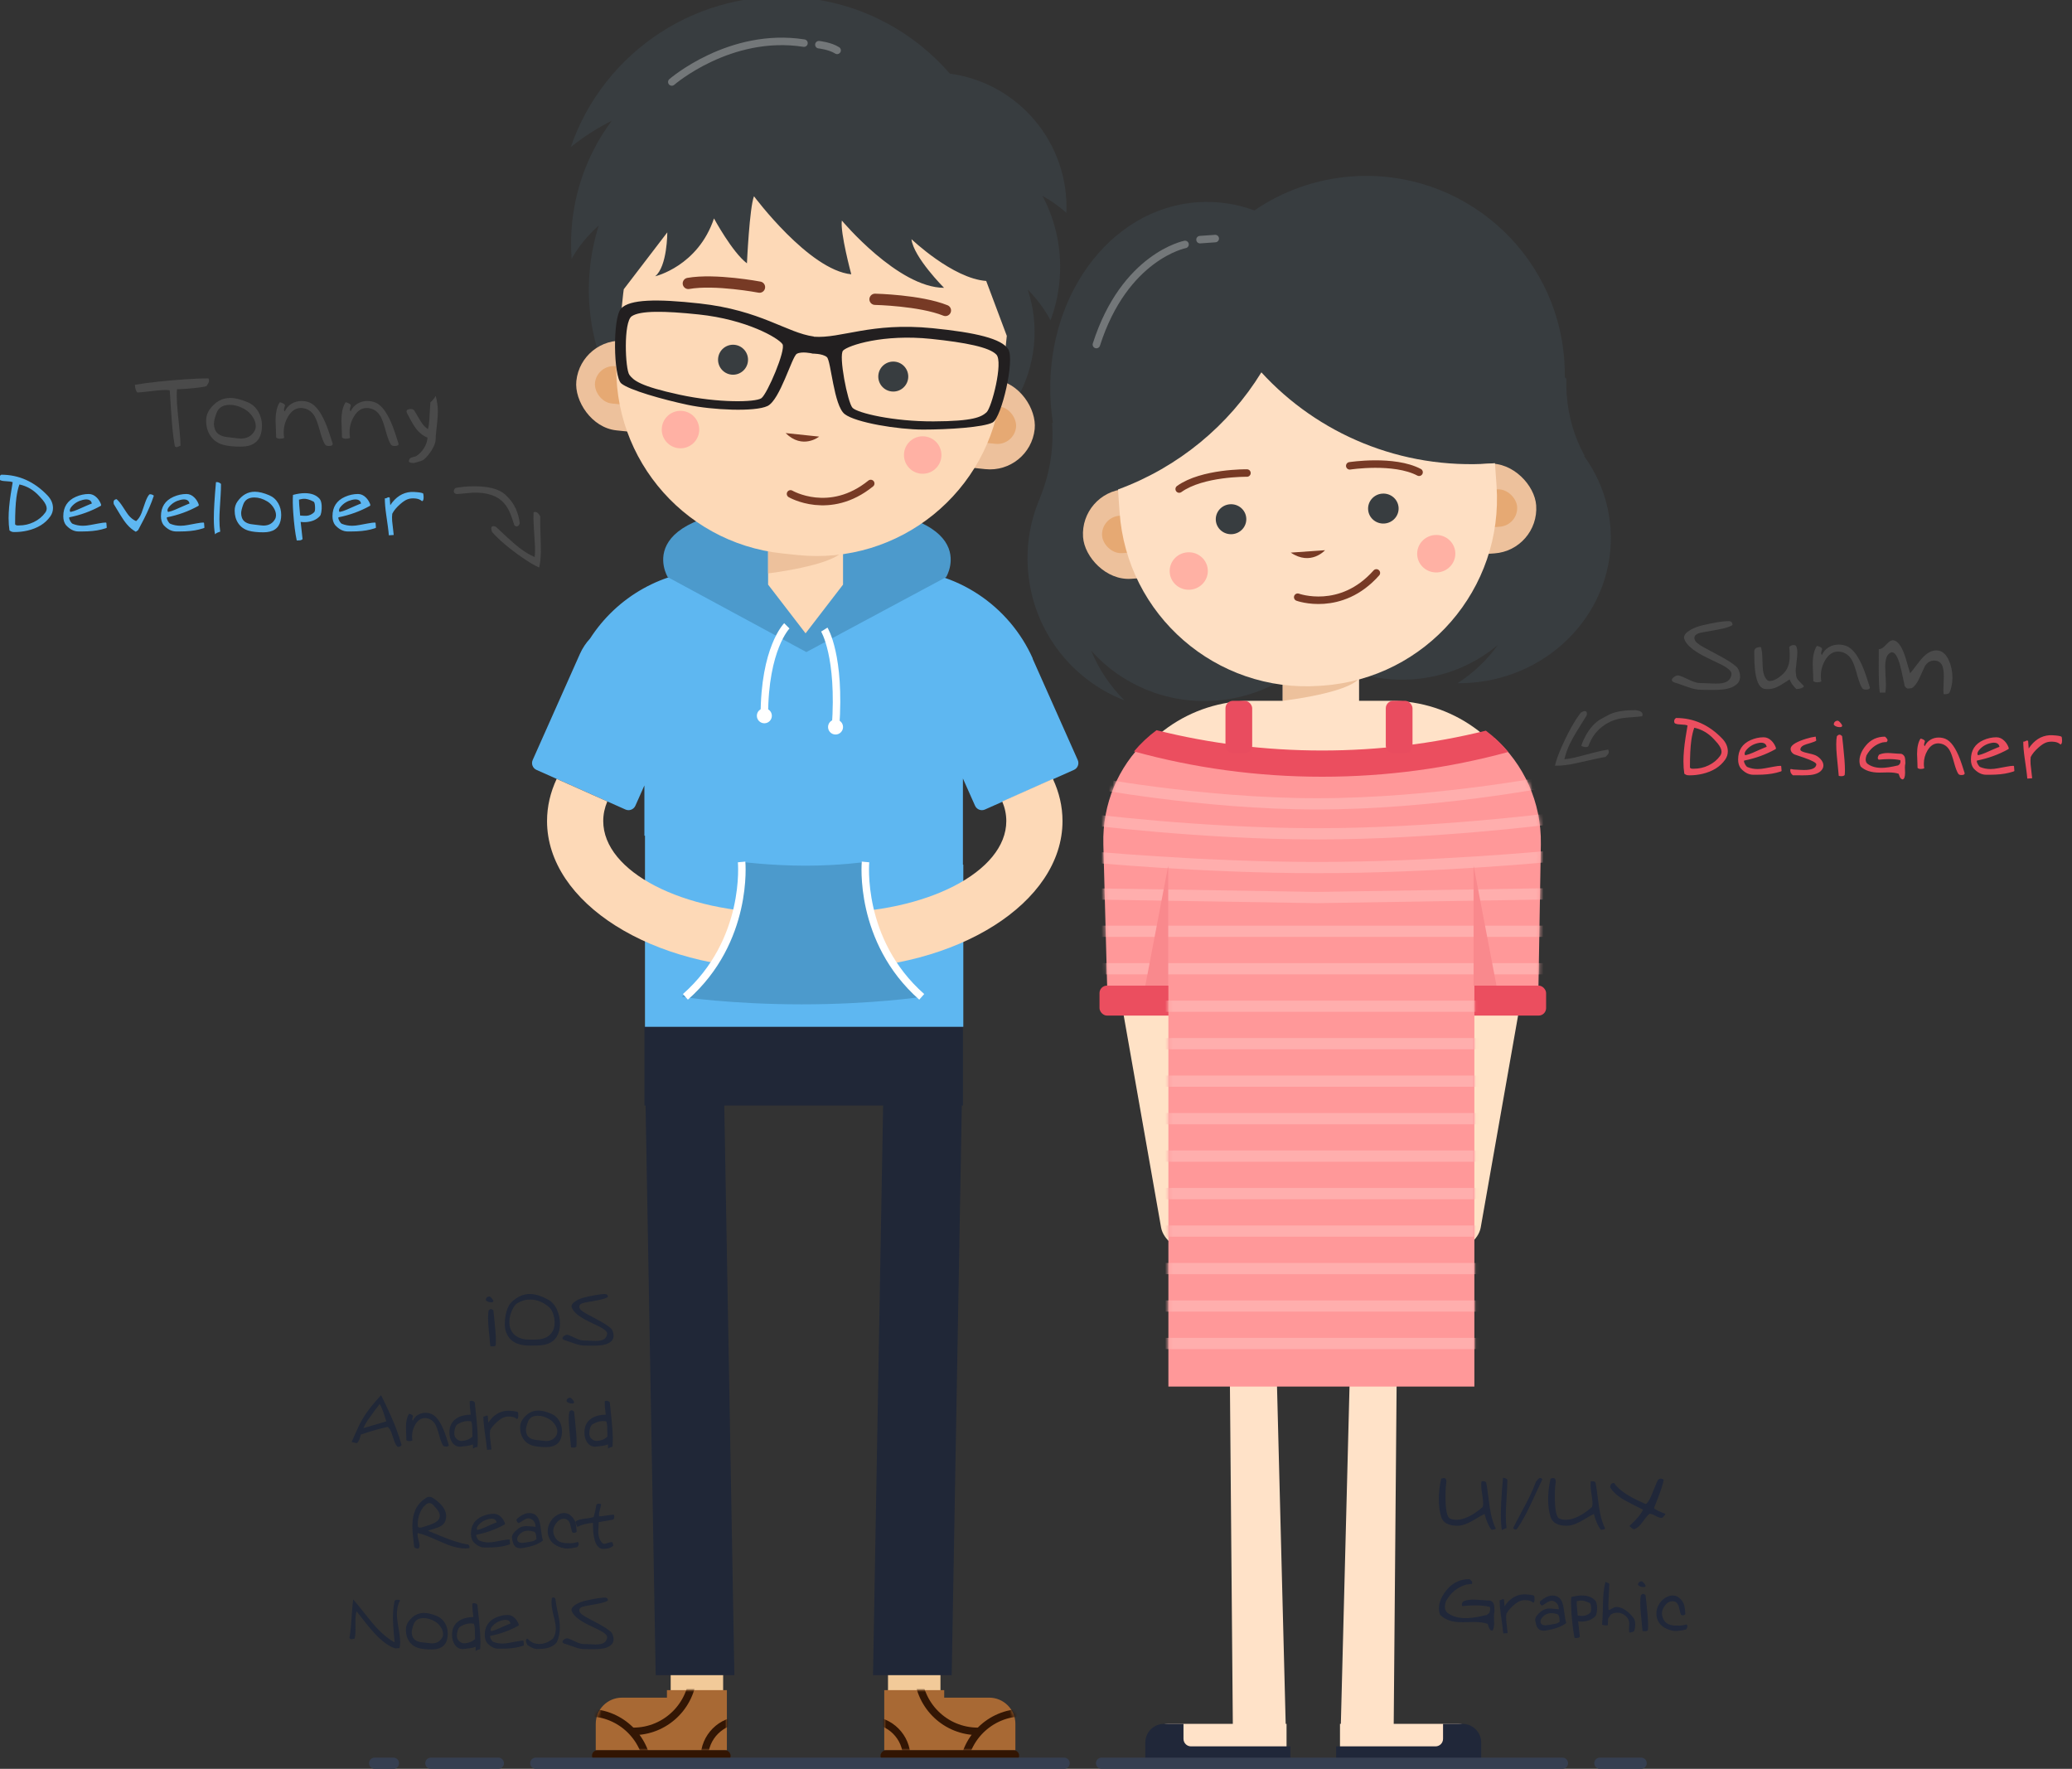 <?xml version="1.0" encoding="UTF-8"?>
<svg width="553px" height="472px" viewBox="0 0 553 472" version="1.1" xmlns="http://www.w3.org/2000/svg" xmlns:xlink="http://www.w3.org/1999/xlink">
    <rect x="0" y="0" width="553" height="472" fill="#333333" stroke="none"/>
    <defs>
        <path d="M28,16 L36,16 L36,0 L20,0 L20,2 L7.999,2 C4.137,2 1,5.134 1,9 L1,16 L28,16 Z" id="path-1"></path>
        <path d="M28,16 L36,16 L36,0 L20,0 L20,2 L7.999,2 C4.137,2 1,5.134 1,9 L1,16 L28,16 Z" id="path-3"></path>
        <path d="M105.416,0.925 C113.177,7.836 117.98,17.979 117.79,29.286 L117.156,67 L100.049,67 L100.049,174 L18.386,174 L18.386,67 L2.038,67 L1.024,29.272 C0.733,18.421 5.057,8.641 12.212,1.762 C25.669,6.602 41.178,9.359 57.687,9.359 C75.126,9.359 91.448,6.282 105.416,0.925 Z" id="path-5"></path>
    </defs>
    <g id="Symbols" stroke="none" stroke-width="1" fill="none" fill-rule="evenodd">
        <g id="introduction">
            <g id="1" transform="translate(-1, 0)">
                <g id="avatar/Tonny2" transform="translate(142, 0)">
                    <g id="Tonny" transform="translate(0, -7)">
                        <g id="body" transform="translate(0, 142)">
                            <rect id="leg_l" fill="#F2CA99" x="38" y="301" width="14" height="19"></rect>
                            <rect id="leg_r" fill="#F2CA99" x="96" y="301" width="14" height="19"></rect>
                            <g id="shoes_l" transform="translate(17, 316)">
                                <rect id="sole" fill="#321503" x="0" y="16" width="37" height="3" rx="1.5"></rect>
                                <mask id="mask-2" fill="white">
                                    <use xlink:href="#path-1"></use>
                                </mask>
                                <use id="Mask" fill="#A86934" xlink:href="#path-1"></use>
                                <path d="M40,29 C33.925,29 29,24.075 29,18 C29,11.925 33.925,7 40,7 C46.075,7 51,11.925 51,18 C51,24.075 46.075,29 40,29 Z M40,27 C44.971,27 49,22.971 49,18 C49,13.029 44.971,9 40,9 C35.029,9 31,13.029 31,18 C31,22.971 35.029,27 40,27 Z" id="Combined-Shape" fill="#331604" mask="url(#mask-2)"></path>
                                <path d="M-1,39 C-10.389,39 -18,31.389 -18,22 C-18,12.611 -10.389,5 -1,5 C8.389,5 16,12.611 16,22 C16,31.389 8.389,39 -1,39 Z M-1,37 C7.284,37 14,30.284 14,22 C14,13.716 7.284,7 -1,7 C-9.284,7 -16,13.716 -16,22 C-16,30.284 -9.284,37 -1,37 Z" id="Combined-Shape-Copy" fill="#331604" mask="url(#mask-2)"></path>
                                <path d="M-2.681,5.093 C-4.767,2.27 -6,-1.221 -6,-5 C-6,-14.389 1.611,-22 11,-22 C20.389,-22 28,-14.389 28,-5 C28,4.16 20.755,11.628 11.682,11.987 C11.231,11.274 10.721,10.602 10.16,9.977 C10.438,9.992 10.718,10 11,10 C19.284,10 26,3.284 26,-5 C26,-13.284 19.284,-20 11,-20 C2.716,-20 -4,-13.284 -4,-5 C-4,-1.147 -2.547,2.367 -0.16,5.023 C-0.438,5.008 -0.718,5 -1,5 C-1.568,5 -2.129,5.032 -2.681,5.093 Z" id="Combined-Shape-Copy-2" fill="#331604" mask="url(#mask-2)"></path>
                            </g>
                            <g id="shoes_r" transform="translate(112.5, 325.5) scale(-1, 1) translate(-112.5, -325.5) translate(94, 316)">
                                <rect id="sole-copy" fill="#321503" x="0" y="16" width="37" height="3" rx="1.5"></rect>
                                <mask id="mask-4" fill="white">
                                    <use xlink:href="#path-3"></use>
                                </mask>
                                <use id="Mask" fill="#A86934" xlink:href="#path-3"></use>
                                <path d="M40,29 C33.925,29 29,24.075 29,18 C29,11.925 33.925,7 40,7 C46.075,7 51,11.925 51,18 C51,24.075 46.075,29 40,29 Z M40,27 C44.971,27 49,22.971 49,18 C49,13.029 44.971,9 40,9 C35.029,9 31,13.029 31,18 C31,22.971 35.029,27 40,27 Z" id="Combined-Shape" fill="#331604" mask="url(#mask-4)"></path>
                                <path d="M-1,39 C-10.389,39 -18,31.389 -18,22 C-18,12.611 -10.389,5 -1,5 C8.389,5 16,12.611 16,22 C16,31.389 8.389,39 -1,39 Z M-1,37 C7.284,37 14,30.284 14,22 C14,13.716 7.284,7 -1,7 C-9.284,7 -16,13.716 -16,22 C-16,30.284 -9.284,37 -1,37 Z" id="Combined-Shape-Copy" fill="#331604" mask="url(#mask-4)"></path>
                                <path d="M-2.681,5.093 C-4.767,2.27 -6,-1.221 -6,-5 C-6,-14.389 1.611,-22 11,-22 C20.389,-22 28,-14.389 28,-5 C28,4.16 20.755,11.628 11.682,11.987 C11.231,11.274 10.721,10.602 10.16,9.977 C10.438,9.992 10.718,10 11,10 C19.284,10 26,3.284 26,-5 C26,-13.284 19.284,-20 11,-20 C2.716,-20 -4,-13.284 -4,-5 C-4,-1.147 -2.547,2.367 -0.16,5.023 C-0.438,5.008 -0.718,5 -1,5 C-1.568,5 -2.129,5.032 -2.681,5.093 Z" id="Combined-Shape-Copy-2" fill="#331604" mask="url(#mask-4)"></path>
                            </g>
                            <polygon id="pants" fill="#202737" points="31 139 31 160 31.301 160 34 312 55 312 52.302 160 94.698 160 92 312 113 312 115.698 160 116.001 160 116.001 139"></polygon>
                            <path d="M115.995,72.732 L115.995,95.721 L116.1,95.721 L116.1,139 L31.141,139 L31.141,88 L30.984,88 L30.984,74.594 L28.578,79.999 C28.128,81.008 26.944,81.461 25.945,81.017 L2.177,70.435 C1.172,69.987 0.721,68.807 1.171,67.797 L13.77,39.499 C14.464,37.941 15.39,36.56 16.49,35.378 C23.604,24.322 36.013,17 50.132,17 L57.54,17 C60.27,23.464 66.666,28 74.12,28 C81.574,28 87.97,23.464 90.7,17 L98.108,17 C114.394,17 128.407,26.743 134.639,40.721 L134.582,40.721 L146.637,67.797 C147.087,68.807 146.636,69.987 145.631,70.435 L121.863,81.017 C120.864,81.461 119.68,81.008 119.23,79.999 L115.995,72.732 Z" id="Combined-Shape" fill="#5EB7F1"></path>
                            <path d="M69.707,123.566 C68.975,123.582 68.239,123.59 67.5,123.59 C32.982,123.59 5,105.905 5,84.09 C5,80.181 5.898,76.406 7.571,72.84 L21.086,78.857 C20.375,80.543 20,82.294 20,84.09 C20,97.621 41.266,108.59 67.5,108.59 C70.603,108.59 73.637,108.436 76.574,108.143 L69.707,123.566 Z" id="hand_left" fill="#FDD9B7"></path>
                            <path d="M135.707,123.566 C134.975,123.582 134.239,123.59 133.5,123.59 C98.982,123.59 71,105.905 71,84.09 C71,80.181 71.898,76.406 73.571,72.84 L87.086,78.857 C86.375,80.543 86,82.294 86,84.09 C86,97.621 107.266,108.59 133.5,108.59 C136.603,108.59 139.637,108.436 142.574,108.143 L135.707,123.566 Z" id="hand_right" fill="#FDD9B7" transform="translate(106.787, 98.215) scale(-1, 1) translate(-106.787, -98.215) "></path>
                            <path d="M74,96 C83,96 90,95 90,95 C90,95 89.065,103.487 92.218,112.22 C95.559,121.472 105,131 105,131 C105,131 92,133 73,133 C54,133 41,131 41,131 C41,131 49.229,123.485 53.338,114.238 C57.222,105.499 57,95 57,95 C57,95 65,96 74,96 Z" id="pocket" fill="#4C9ACC"></path>
                            <path d="M90,95 C90,95 88,116 105,131" id="pocket_line_r" stroke="#FFFFFF" stroke-width="2"></path>
                            <path d="M42,95 C42,95 40,116 57,131" id="pocket_line_l" stroke="#FFFFFF" stroke-width="2" transform="translate(49.464, 113) scale(-1, 1) translate(-49.464, -113) "></path>
                            <path d="M74.21,0 C25.614,0 37.21,19 37.21,19 L74.21,39 L111.517,19 C111.517,19 123.21,0 74.21,0" id="hat" fill="#4C9ACC"></path>
                            <path d="M75,1 L73,1 C68.029,1 64,5.029 64,10 L64,21 L74,34 L84,21 L84,10 C84,5.029 79.971,1 75,1" id="neck" fill="#FDD9B7"></path>
                            <path d="M79,33 C79,33 83.367,40 82,59" id="string_r" stroke="#FFFFFF" stroke-width="2"></path>
                            <circle id="circle" fill="#FFFFFF" cx="82" cy="59" r="2"></circle>
                            <circle id="circle-copy" fill="#FFFFFF" cx="63" cy="56" r="2"></circle>
                            <path d="M69,32 C69,32 63,38 63,56" id="string_l" stroke="#FFFFFF" stroke-width="2"></path>
                            <path d="M64,18 L64,12 C64,12 84.025,10.243 84.025,12 C81,16 64,18 64,18 Z" id="neck_shadow-copy" fill="#EDC19C"></path>
                        </g>
                        <g id="head" transform="translate(75, 81.5) rotate(6) translate(-75, -81.5) translate(8, 7)">
                            <path d="M132.173,78.673 C133.014,75.422 133.463,72.014 133.463,68.5 C133.463,60.121 130.918,52.338 126.56,45.878 C128.981,46.912 131.268,48.198 133.382,49.711 C132.224,31.264 117.176,16.593 98.573,16.028 C87.939,6.09 73.665,-6.21724894e-15 57.963,-6.21724894e-15 C29.717,-6.21724894e-15 6.086,19.688 4.26325641e-14,46.085 C3.084,43.032 6.493,40.312 10.155,37.95 C5.274,46.164 2.463,55.752 2.463,66 C2.463,69.316 2.773,72.559 3.335,75.714 C4.882,72.17 7.022,68.949 9.605,66.144 C8.856,69.812 8.463,73.61 8.463,77.5 C8.463,108.704 33.759,134 64.963,134 C71.959,134 78.647,132.709 84.828,130.382 C78.189,126.643 72.869,120.854 69.694,113.882 C75.898,118.954 83.824,122 92.463,122 C112.345,122 128.463,105.882 128.463,86 C128.463,80.704 127.31,75.681 125.257,71.153 C127.9,73.32 130.236,75.847 132.173,78.673" id="hair" fill="#383D40"></path>
                            <rect id="ear" fill="#EDC19C" x="8" y="96" width="123" height="24" rx="12"></rect>
                            <rect id="ear-hole" fill="#E6A973" x="13" y="103" width="113" height="10" rx="5"></rect>
                            <path d="M114,70.031 C105.043,70.328 93,61.031 93,61.031 C94.036,65.756 103,73.031 103,73.031 C90.771,74.285 74,58.031 74,58.031 C73.845,61.266 78,72.031 78,72.031 C66.614,72.079 50,54.031 50,54.031 C49.122,57.146 50,72.031 50,72.031 C45.785,69.492 40,61.031 40,61.031 C37.088,74.177 26,78.031 26,78.031 C28.969,75.085 28,66.031 28,66.031 L18.03,82.346 C18.021,82.741 18,83.133 18,83.531 L18,98.531 C18,125.869 40.162,148.031 67.5,148.031 L71.5,148.031 C98.838,148.031 121,125.869 121,98.531 L121,84.031 L114,70.031 Z" id="face" fill="#FDD9B7"></path>
                            <path d="M117.732,104.909 C116.464,106.259 114.623,107.604 103.906,108.771 C93.189,109.939 83.497,108.661 82.058,107.428 C80.62,106.195 76.823,93.849 77.962,92.483 C79.251,90.938 88.179,86.949 101.005,86.943 C110.271,86.939 116.689,87.525 118.756,89.294 C120.823,91.063 119,103.559 117.732,104.909 L117.732,104.909 Z M121.768,87.55 C119.714,84.911 112.672,84.003 101.05,84.068 C84.526,84.159 77.138,89.412 69.797,89.64 L69.797,94.168 C69.797,94.168 72.61,93.825 73.835,94.69 C75.06,95.556 76.994,107.367 80.156,109.318 C83.317,111.269 94.727,111.935 101.401,111.234 C108.075,110.533 117.411,108.949 119.661,107.403 C121.912,105.856 123.823,90.19 121.768,87.55 L121.768,87.55 Z M57.587,107.428 C56.149,108.661 46.456,109.939 35.739,108.771 C25.022,107.604 23.182,106.259 21.914,104.909 C20.646,103.559 18.823,91.063 20.889,89.294 C22.956,87.525 29.374,86.939 38.641,86.943 C51.466,86.949 60.394,90.938 61.684,92.483 C62.823,93.849 59.026,106.195 57.587,107.428 L57.587,107.428 Z M69.797,89.589 C62.463,89.361 55.081,84.095 38.574,84.003 C26.963,83.939 19.928,84.849 17.875,87.495 C15.823,90.14 17.732,105.845 19.98,107.396 C22.228,108.946 31.555,110.534 38.223,111.236 C44.891,111.939 56.289,111.272 59.447,109.316 C62.606,107.36 64.538,95.52 65.762,94.652 C66.986,93.784 69.797,94.128 69.797,94.128 L69.797,89.589 Z" id="glass" fill="#221F20"></path>
                            <circle id="eye_l" fill="#383D40" cx="49" cy="98" r="4"></circle>
                            <circle id="eye_r" fill="#383D40" cx="92" cy="98" r="4"></circle>
                            <circle id="blush_r" fill="#FFB1A4" cx="102" cy="118" r="5"></circle>
                            <circle id="blush_l" fill="#FFB1A4" cx="37" cy="118" r="5"></circle>
                            <path d="M74,116 C74,116 70,120 65,116" id="nose" fill="#773A25"></path>
                            <path d="M68,132 C68,132 79,137 89,127" id="mouse" stroke="#773A25" stroke-width="2" stroke-linecap="round"></path>
                            <path d="M85,78 C85,78 97,77 104,79" id="eyebrow_r" stroke="#773A25" stroke-width="3" stroke-linecap="round"></path>
                            <path d="M35,78 C35,78 47,77 54,79" id="eyebrow_l" stroke="#773A25" stroke-width="3" stroke-linecap="round" transform="translate(44.5, 78.375) scale(-1, 1) translate(-44.5, -78.375) "></path>
                            <path d="M25,26 C25,26 39,11 59,12" id="Path-2" stroke="#FFFFFF" stroke-width="2" stroke-linecap="round" opacity="0.3"></path>
                            <path d="M63,12 C63,12 66,12 68,13" id="Path-3" stroke="#FFFFFF" stroke-width="2" stroke-linecap="round" opacity="0.3"></path>
                        </g>
                    </g>
                </g>
                <g id="avatar/Sunm2" transform="translate(270, 42)">
                    <g id="Sunm-Copy" transform="translate(-2.038, 0)">
                        <g id="body" transform="translate(26.488, 131)">
                            <path d="M49.688,287 L46.862,177 L34.638,177 L35.579,287 L18.247,287 C15.483,287 13.244,289.239 13.244,292 L13.244,297 L49.919,297 L49.919,287 L49.688,287 Z" id="leg_l" fill="#FFE2C8"></path>
                            <path d="M100.625,287 L97.8,177 L85.575,177 L86.517,287 L69.185,287 C66.42,287 64.181,289.239 64.181,292 L64.181,297 L100.856,297 L100.856,287 L100.625,287 Z" id="leg_r" fill="#FFE2C8" transform="translate(82.519, 237) scale(-1, 1) translate(-82.519, -237) "></path>
                            <path d="M22.413,287 L17.226,287 C14.46,287 12.225,289.239 12.225,292 L12.225,296.005 C12.225,296.544 12.671,297 13.221,297 L49.942,297 C50.489,297 50.938,296.554 50.938,296.005 L50.938,293 L24.418,293 C23.31,293 22.413,292.103 22.413,290.994 L22.413,287 Z" id="shoes_l" fill="#202739"></path>
                            <path d="M73.35,287 L68.164,287 C65.397,287 63.163,289.239 63.163,292 L63.163,296.005 C63.163,296.544 63.608,297 64.158,297 L100.879,297 C101.427,297 101.875,296.554 101.875,296.005 L101.875,293 L75.355,293 C74.248,293 73.35,292.103 73.35,290.994 L73.35,287 Z" id="shoes_r" fill="#202739" transform="translate(82.519, 292) scale(-1, 1) translate(-82.519, -292) "></path>
                            <path d="M4.471,39 C9.94,24.396 24.026,14 40.547,14 L48.9,14 L48.9,0 L69.275,0 L69.275,14 L77.628,14 C94.146,14 108.235,24.394 113.704,39 L4.471,39 Z" fill="#FFE2C8"></path>
                            <rect id="hand_l" fill="#FFE2C6" transform="translate(17.319, 118.5) rotate(-10) translate(-17.319, -118.5) " x="10.188" y="76" width="14.262" height="85" rx="7.131"></rect>
                            <rect id="hand_l-copy" fill="#FFE2C6" transform="translate(100.856, 118.5) scale(-1, 1) rotate(-10) translate(-100.856, -118.5) " x="93.725" y="76" width="14.262" height="85" rx="7.131"></rect>
                            <rect id="sleeve" fill="#EB4E5F" x="0" y="90" width="20.375" height="8" rx="2"></rect>
                            <rect id="sleeve-copy" fill="#EB4E5F" x="94.744" y="90" width="24.45" height="8" rx="2"></rect>
                            <g id="dress" transform="translate(0, 23)">
                                <mask id="mask-6" fill="white">
                                    <use xlink:href="#path-5"></use>
                                </mask>
                                <use id="Mask" fill="#FF9899" xlink:href="#path-5"></use>
                                <path d="M-4.075,161 L120.213,161 L120.213,164 L-4.075,164 L-4.075,161 Z M-4.075,151 L120.213,151 L120.213,154 L-4.075,154 L-4.075,151 Z M-4.075,141 L120.213,141 L120.213,144 L-4.075,144 L-4.075,141 Z M-4.075,131 L120.213,131 L120.213,134 L-4.075,134 L-4.075,131 Z M-4.075,121 L120.213,121 L120.213,124 L-4.075,124 L-4.075,121 Z M-4.075,111 L120.213,111 L120.213,114 L-4.075,114 L-4.075,111 Z M-4.075,101 L120.213,101 L120.213,104 L-4.075,104 L-4.075,101 Z M-4.075,91 L120.213,91 L120.213,94 L-4.075,94 L-4.075,91 Z M-4.075,81 L120.213,81 L120.213,84 L-4.075,84 L-4.075,81 Z M-4.075,71 L120.213,71 L120.213,74 L-4.075,74 L-4.075,71 Z M-4.075,61 L120.213,61 L120.213,64 L-4.075,64 L-4.075,61 Z M-4.075,51 L120.213,51 L120.213,54 L-4.075,54 L-4.075,51 Z M-4.075,41 L58.069,42 L120.213,41 L120.213,44 L58.069,45 L-4.075,44 L-4.075,41 Z M-4.075,31 C-4.075,31 26.997,34 58.069,34 C89.141,34 120.213,31 120.213,31 L120.213,34 C120.213,34 89.141,37 58.069,37 C26.997,37 -4.075,34 -4.075,34 L-4.075,31 Z M-4.075,21 C-4.075,21 26.997,25 58.069,25 C89.141,25 120.213,21 120.213,21 L120.213,24 C120.213,24 89.141,28 58.069,28 C26.997,28 -4.075,24 -4.075,24 L-4.075,21 Z M-4.075,11 C-4.075,11 26.997,17 58.069,17 C89.141,17 120.213,11 120.213,11 L120.213,14 C120.213,14 89.141,20 58.069,20 C26.997,20 -4.075,14 -4.075,14 L-4.075,11 Z" id="stripe" fill="#FFAEAD" mask="url(#mask-6)"></path>
                            </g>
                            <polygon id="dress_shadow_l" fill="#F9898D" points="18.337 58 18.337 90 12.225 90"></polygon>
                            <polygon id="dress_shadow_r" fill="#F9898D" transform="translate(102.894, 74) scale(-1, 1) translate(-102.894, -74) " points="105.95 58 105.95 90 99.838 90"></polygon>
                            <path d="M15.222,21.846 C12.998,23.491 10.976,25.394 9.2,27.511 C25.171,31.912 42.015,34.265 59.419,34.265 C76.626,34.265 93.286,31.964 109.097,27.659 C107.335,25.537 105.327,23.626 103.117,21.97 C89.134,25.428 74.495,27.265 59.419,27.265 C44.163,27.265 29.355,25.384 15.222,21.846 Z" id="deep_shoulder" fill="#EB4E5F"></path>
                            <rect id="stripe_l" fill="#E94C5F" x="33.619" y="14" width="7.131" height="14" rx="2"></rect>
                            <rect id="stripe_r" fill="#E94C5F" x="76.406" y="14" width="7.131" height="14" rx="2"></rect>
                            <path d="M48.9,14 L48.9,8 C48.9,8 69.3,6.243 69.3,8 C66.219,12 48.9,14 48.9,14 Z" id="neck_shadow" fill="#EDC19C"></path>
                        </g>
                        <g id="head" transform="translate(83.028, 74.5) rotate(-4) translate(-83.028, -74.5) translate(5.094, 6)">
                            <path d="M123.746,127.401 C120.592,131.207 116.702,134.428 112.282,136.869 C113.385,136.956 114.501,137 115.628,137 C137.852,137 155.869,119.763 155.869,98.5 C155.869,91.308 153.807,84.576 150.219,78.817 C150.246,78.752 150.273,78.688 150.3,78.624 C148.004,73.678 146.7,68.016 146.7,62 C146.7,60.6 146.771,59.22 146.908,57.863 C146.78,57.716 146.65,57.57 146.518,57.426 C146.639,55.967 146.7,54.491 146.7,53 C146.7,23.729 122.982,0 93.725,0 C83.973,0 74.836,2.636 66.988,7.236 C62.311,5.144 57.246,4 51.956,4 C28.325,4 9.169,26.833 9.169,55 C9.169,56.669 9.236,58.32 9.368,59.948 C9.301,60.031 9.234,60.115 9.168,60.199 C9.137,67.202 7.477,73.828 4.54,79.729 C4.543,79.745 4.546,79.761 4.549,79.777 C1.643,85.376 0,91.745 0,98.5 C0,114.755 9.515,128.773 23.244,135.221 C19.76,131.23 17.043,126.543 15.326,121.395 C22.676,130.878 34.296,137 47.372,137 C54.032,137 60.315,135.412 65.848,132.6 C57.338,125.54 51.956,115.122 51.956,103.5 C51.956,89.529 59.735,77.295 71.375,70.548 C65.008,77.393 61.125,86.501 61.125,96.5 C61.125,117.763 78.685,135 100.347,135 C109.116,135 117.214,132.175 123.746,127.401 Z" id="hair" fill="#383D40"></path>
                            <rect id="ear" fill="#EDC19C" x="15.281" y="79" width="121.231" height="24" rx="12"></rect>
                            <rect id="ear-hole" fill="#E6A973" x="20.375" y="86" width="111.044" height="10" rx="5"></rect>
                            <path d="M126.325,78.993 L126.325,84.999 C126.325,112.614 103.942,135 76.322,135 L75.472,135 C47.856,135 25.469,112.604 25.469,84.999 L25.469,78.978 C41.993,74.186 56.153,63.986 65.822,50.466 C79.617,67.832 101.133,79 125.306,79 C125.646,79 125.986,78.998 126.325,78.993 Z" id="Combined-Shape" fill="#FEDFC3"></path>
                            <ellipse id="eye_l" fill="#383D40" cx="55.013" cy="89" rx="4.075" ry="4"></ellipse>
                            <ellipse id="eye_r" fill="#383D40" cx="95.763" cy="89" rx="4.075" ry="4"></ellipse>
                            <ellipse id="blush_r" fill="#FFB1A4" cx="109.006" cy="102" rx="5.094" ry="5"></ellipse>
                            <ellipse id="blush_l" fill="#FFB1A4" cx="42.788" cy="102" rx="5.094" ry="5"></ellipse>
                            <path d="M79.463,99 C79.463,99 75.388,103 70.294,99" id="nose" fill="#773A25"></path>
                            <path d="M71.312,111 C71.312,111 82.519,116 92.706,106" id="mouse" stroke="#773A25" stroke-width="2" stroke-linecap="round" stroke-linejoin="round"></path>
                            <path d="M87.612,77 C87.612,77 99.478,76 105.95,80" id="eyebrow_r" stroke="#773A25" stroke-width="2" stroke-linecap="round" stroke-linejoin="round"></path>
                            <path d="M41.769,77 C41.769,77 53.634,76 60.106,80" id="eyebrow_l" stroke="#773A25" stroke-width="2" stroke-linecap="round" stroke-linejoin="round" transform="translate(50.938, 78.444) scale(-1, 1) translate(-50.938, -78.444) "></path>
                            <path d="M47.881,15 C47.881,15 31.581,17 22.413,40" id="Path-2" stroke="#FFFFFF" stroke-width="2" stroke-linecap="round" opacity="0.3"></path>
                            <path d="M51.956,14 L56.031,14" id="Path-3" stroke="#FFFFFF" stroke-width="2" stroke-linecap="round" opacity="0.3"></path>
                        </g>
                    </g>
                </g>
                <g id="arrow_tonny" transform="translate(0, 100)">
                    <path d="M56.617,0.965 C56.734,1.176 56.793,1.383 56.793,1.586 C56.793,1.805 56.719,2.047 56.57,2.312 C56.484,2.461 56.348,2.676 56.16,2.957 C56.059,3.105 55.395,3.254 54.168,3.402 C51.715,3.699 49.738,3.848 48.238,3.848 C48.191,4.387 48.168,4.973 48.168,5.605 C48.168,6.77 48.254,8.211 48.426,9.93 L48.918,14.852 C49.09,16.57 49.176,17.93 49.176,18.93 C49.105,18.93 48.939,18.996 48.678,19.129 C48.416,19.262 48.238,19.328 48.145,19.328 C47.98,19.328 47.82,19.25 47.664,19.094 C47.406,17.734 47.195,16.176 47.031,14.418 C46.906,13.129 46.777,11.445 46.645,9.367 L46.305,4.164 C46.039,4.094 45.668,4.059 45.191,4.059 C44.543,4.059 43.727,4.113 42.742,4.223 L39.789,4.551 C38.734,4.668 38.02,4.727 37.645,4.727 C37.223,4.203 37.012,3.52 37.012,2.676 C40.707,2.059 45.191,1.57 50.465,1.211 C52.871,1.047 54.922,0.965 56.617,0.965 Z M70.711,15.484 C70.141,17.953 68.313,19.188 65.227,19.188 C63.258,19.188 61.684,19.016 60.504,18.672 C59.051,18.25 57.93,17.445 57.141,16.258 C56.391,15.133 56.016,13.793 56.016,12.238 C56.016,11.129 56.32,10.148 56.93,9.297 C58.406,7.227 60.25,6.191 62.461,6.191 C63.773,6.191 65.32,6.57 67.102,7.328 C68.328,7.852 69.281,8.703 69.961,9.883 C70.602,10.992 70.922,12.242 70.922,13.633 C70.922,14.258 70.852,14.875 70.711,15.484 Z M68.965,14.934 C69.16,14.582 69.258,14.172 69.258,13.703 C69.258,12.836 68.949,11.961 68.332,11.078 C67.801,10.32 67.18,9.727 66.469,9.297 C65.07,8.453 63.688,8.031 62.32,8.031 C60.484,8.031 59.297,8.781 58.758,10.281 C58.312,11.516 58.09,12.445 58.09,13.07 C58.09,13.57 58.176,14.059 58.348,14.535 C58.73,15.59 59.648,16.262 61.102,16.551 C61.203,16.574 61.547,16.621 62.133,16.691 L62.508,16.738 C64.07,16.934 64.977,17.031 65.227,17.031 C66.945,17.031 68.191,16.332 68.965,14.934 Z M89.727,18.191 C89.773,18.285 89.797,18.371 89.797,18.449 C89.797,18.824 89.457,19.012 88.777,19.012 C88.285,19.012 87.953,18.891 87.781,18.648 C87.344,18.031 86.883,16.832 86.398,15.051 C85.883,13.152 85.41,11.836 84.98,11.102 C84.23,9.812 83.168,9.078 81.793,8.898 C81.613,8.875 81.461,8.863 81.336,8.863 C79.93,8.863 78.773,9.633 77.867,11.172 C77.102,12.477 76.719,13.887 76.719,15.402 C76.719,15.863 76.762,16.344 76.848,16.844 C76.551,16.992 76.176,17.066 75.723,17.066 C75.27,17.066 74.93,16.953 74.703,16.727 C74.703,16.297 74.688,15.75 74.656,15.086 C74.586,13.594 74.551,12.656 74.551,12.273 C74.551,10.117 74.918,8.477 75.652,7.352 C75.832,7.352 76.084,7.426 76.408,7.574 C76.732,7.723 76.93,7.867 77,8.008 C77.039,8.07 77.059,8.141 77.059,8.219 C77.059,8.289 77,8.488 76.883,8.816 C76.82,8.996 76.789,9.137 76.789,9.238 C76.789,9.434 76.859,9.621 77,9.801 C77.391,8.918 77.988,8.23 78.793,7.738 C79.598,7.246 80.492,7 81.477,7 C82.219,7 82.922,7.133 83.586,7.398 C85.344,8.102 86.926,10.309 88.332,14.02 C88.652,14.871 89.117,16.262 89.727,18.191 Z M107.301,18.191 C107.348,18.285 107.371,18.371 107.371,18.449 C107.371,18.824 107.031,19.012 106.352,19.012 C105.859,19.012 105.527,18.891 105.355,18.648 C104.918,18.031 104.457,16.832 103.973,15.051 C103.457,13.152 102.984,11.836 102.555,11.102 C101.805,9.812 100.742,9.078 99.367,8.898 C99.187,8.875 99.035,8.863 98.91,8.863 C97.504,8.863 96.348,9.633 95.441,11.172 C94.676,12.477 94.293,13.887 94.293,15.402 C94.293,15.863 94.336,16.344 94.422,16.844 C94.125,16.992 93.75,17.066 93.297,17.066 C92.844,17.066 92.504,16.953 92.277,16.727 C92.277,16.297 92.262,15.75 92.23,15.086 C92.16,13.594 92.125,12.656 92.125,12.273 C92.125,10.117 92.492,8.477 93.227,7.352 C93.406,7.352 93.658,7.426 93.982,7.574 C94.307,7.723 94.504,7.867 94.574,8.008 C94.613,8.07 94.633,8.141 94.633,8.219 C94.633,8.289 94.574,8.488 94.457,8.816 C94.395,8.996 94.363,9.137 94.363,9.238 C94.363,9.434 94.434,9.621 94.574,9.801 C94.965,8.918 95.562,8.23 96.367,7.738 C97.172,7.246 98.066,7 99.051,7 C99.793,7 100.496,7.133 101.16,7.398 C102.918,8.102 104.5,10.309 105.906,14.02 C106.227,14.871 106.691,16.262 107.301,18.191 Z M117.715,12.355 L117.422,15.098 C117.32,16.051 117.27,16.762 117.27,17.23 C117.27,18.004 116.926,18.953 116.238,20.078 C115.621,21.086 114.926,21.93 114.152,22.609 C113.848,22.875 112.918,23.191 111.363,23.559 C110.535,23.551 110.121,23.367 110.121,23.008 C110.121,22.836 110.211,22.613 110.391,22.34 C110.531,22.199 110.727,22.098 110.977,22.035 L111.703,21.848 C111.883,21.801 112.004,21.758 112.066,21.719 C112.895,21.195 113.59,20.484 114.152,19.586 C114.738,18.656 115.051,17.719 115.09,16.773 C113.77,16.242 112.617,15.254 111.633,13.809 C111.414,13.488 111.02,12.816 110.449,11.793 C109.816,10.66 109.5,10.008 109.5,9.836 C109.5,9.375 109.887,9.145 110.66,9.145 C111.066,9.145 111.363,9.27 111.551,9.52 C111.652,9.652 112.187,10.551 113.156,12.215 C113.781,13.285 114.473,14.051 115.23,14.512 C115.426,13.699 115.539,12.938 115.57,12.227 C115.617,11.141 115.715,9.52 115.863,7.363 C116.473,6.84 116.945,6.27 117.281,5.652 C117.664,7.043 117.855,8.418 117.855,9.777 C117.855,10.621 117.809,11.48 117.715,12.355 Z" id="Tonny" fill="#4A4A4A"></path>
                    <path d="M136.527,35.448 C136.551,35.706 136.566,35.956 136.574,36.198 L136.586,36.702 C136.641,39.085 135.883,41.417 134.312,43.698 C134.07,43.878 133.82,43.968 133.562,43.968 C133.109,43.968 132.883,43.682 132.883,43.112 C133.563,41.581 133.988,40.573 134.16,40.089 C134.559,38.948 134.758,37.874 134.758,36.866 C134.758,34.21 133.305,31.671 130.398,29.249 C130.234,29.116 129.102,28.261 127,26.682 C126.828,26.479 126.742,26.276 126.742,26.073 C126.742,25.815 126.859,25.608 127.094,25.452 C127.305,25.311 127.547,25.241 127.82,25.241 C129.094,26.007 130.344,26.929 131.57,28.007 C134.648,30.71 136.301,33.19 136.527,35.448 Z" id=")" fill="#4A4A4A" transform="translate(131.665, 34.604) rotate(-402) translate(-131.665, -34.604) "></path>
                    <path d="M149.434,45.12 C148.371,45.847 146.875,46.628 144.945,47.464 C140.93,49.199 137.523,50.296 134.727,50.757 C133.906,50.593 133.496,50.327 133.496,49.96 C133.496,49.702 133.687,49.437 134.07,49.163 L138.371,48.003 C140.02,47.558 141.406,47.117 142.531,46.679 C143.984,46.109 145.281,45.433 146.422,44.652 C145.594,44.003 144.539,43.331 143.258,42.636 L139.566,40.644 C138.137,39.87 136.992,39.183 136.133,38.581 C136.227,37.949 136.73,37.632 137.645,37.632 L137.82,37.632 C137.898,37.64 137.957,37.644 137.996,37.644 C139.043,38.324 140.426,39.159 142.145,40.152 C144.176,41.324 145.512,42.12 146.152,42.542 C147.52,43.441 148.613,44.3 149.434,45.12 Z" id="&gt;" fill="#4A4A4A" transform="translate(141.465, 44.195) rotate(58) translate(-141.465, -44.195) "></path>
                    <path d="M14.428,37.794 C13.1,39.682 11.068,40.945 8.334,41.583 C7.214,41.843 6.062,41.974 4.877,41.974 C4.604,41.974 4.402,41.957 4.271,41.925 C4.031,41.866 3.783,41.739 3.529,41.544 C3.373,40.528 3.295,39.435 3.295,38.263 C3.295,36.427 3.484,34.301 3.861,31.886 C3.926,31.463 4.102,30.392 4.389,28.673 C4.05,28.523 3.515,28.438 2.782,28.419 C2.05,28.399 1.518,28.318 1.186,28.175 C0.945,28.116 0.824,27.905 0.824,27.54 C0.824,27.156 0.993,26.866 1.332,26.671 C6.02,26.671 10.121,28.5 13.637,32.159 C14.639,33.201 15.141,34.34 15.141,35.577 C15.141,36.378 14.903,37.117 14.428,37.794 Z M13.09,36.769 C13.337,36.423 13.461,36.056 13.461,35.665 C13.461,35.04 13.109,34.291 12.406,33.419 C12.309,33.295 11.996,32.947 11.469,32.374 C9.978,30.746 8.217,29.711 6.186,29.269 C5.84,30.213 5.574,31.368 5.385,32.735 C5.15,34.435 5.033,36.824 5.033,39.903 C5.157,40.112 5.408,40.216 5.785,40.216 L5.941,40.216 C5.987,40.216 6.036,40.213 6.088,40.206 C7.468,40.206 8.773,39.91 10.004,39.317 C11.28,38.705 12.309,37.856 13.09,36.769 Z M29.493,40.802 C29.499,40.886 29.021,41.049 28.057,41.29 C26.645,41.642 24.945,41.817 22.96,41.817 L21.944,41.817 C20.74,41.817 19.617,41.241 18.575,40.089 C18.119,39.477 17.891,38.696 17.891,37.745 C17.891,35.291 18.998,33.569 21.212,32.579 C22.351,32.071 23.513,31.817 24.698,31.817 C25.492,31.817 26.208,32.143 26.846,32.794 C27.302,33.256 27.657,33.806 27.911,34.444 C27.917,34.49 27.937,34.561 27.969,34.659 C27.969,34.705 27.976,34.776 27.989,34.874 C27.969,34.9 27.924,34.942 27.852,35.001 C25.294,36.427 22.507,37.439 19.493,38.038 C19.467,38.058 19.454,38.097 19.454,38.155 C19.454,38.403 19.56,38.712 19.771,39.083 C19.983,39.454 20.196,39.685 20.411,39.776 C21.257,40.121 22.162,40.294 23.126,40.294 C23.699,40.294 24.353,40.226 25.089,40.089 L27.296,39.679 C28.174,39.516 28.799,39.435 29.171,39.435 C29.294,39.435 29.369,39.474 29.395,39.552 C29.395,39.558 29.402,39.653 29.415,39.835 L29.493,40.802 Z M25.508,34.366 C25.378,33.631 24.867,33.263 23.975,33.263 C23.741,33.263 23.435,33.308 23.057,33.399 C21.866,33.686 20.883,34.282 20.108,35.186 C19.789,35.558 19.63,35.903 19.63,36.222 C19.63,36.391 19.688,36.521 19.805,36.612 C20.398,36.489 21.039,36.277 21.729,35.978 C22.074,35.821 22.768,35.515 23.809,35.06 C24.011,34.975 24.418,34.802 25.03,34.542 C25.056,34.522 25.215,34.464 25.508,34.366 Z M41.999,32.433 C41.407,34.236 40.541,36.267 39.402,38.526 C39.031,39.256 38.52,40.232 37.868,41.456 C37.51,41.742 37.296,41.886 37.224,41.886 C36.391,41.417 35.619,40.772 34.91,39.952 C34.35,39.308 33.747,38.451 33.103,37.384 L31.355,34.493 C31.355,34.441 31.347,34.361 31.33,34.254 C31.314,34.146 31.306,34.067 31.306,34.015 C31.306,33.526 31.576,33.253 32.117,33.194 C32.624,33.624 33.171,34.291 33.757,35.196 C34.564,36.446 35.062,37.185 35.251,37.413 C35.889,38.194 36.583,38.741 37.331,39.054 C37.917,38.565 38.402,37.836 38.786,36.866 C38.819,36.782 39.128,35.89 39.714,34.19 C40.072,33.155 40.437,32.423 40.808,31.993 C40.854,31.922 40.954,31.886 41.111,31.886 C41.254,31.886 41.436,31.928 41.658,32.013 C41.918,32.11 42.048,32.218 42.048,32.335 C42.048,32.367 42.032,32.4 41.999,32.433 Z M55.561,40.802 C55.567,40.886 55.089,41.049 54.125,41.29 C52.712,41.642 51.013,41.817 49.027,41.817 L48.012,41.817 C46.807,41.817 45.684,41.241 44.643,40.089 C44.187,39.477 43.959,38.696 43.959,37.745 C43.959,35.291 45.066,33.569 47.279,32.579 C48.419,32.071 49.581,31.817 50.766,31.817 C51.56,31.817 52.276,32.143 52.914,32.794 C53.37,33.256 53.725,33.806 53.979,34.444 C53.985,34.49 54.005,34.561 54.037,34.659 C54.037,34.705 54.044,34.776 54.057,34.874 C54.037,34.9 53.992,34.942 53.92,35.001 C51.361,36.427 48.575,37.439 45.561,38.038 C45.535,38.058 45.521,38.097 45.521,38.155 C45.521,38.403 45.627,38.712 45.839,39.083 C46.05,39.454 46.264,39.685 46.479,39.776 C47.325,40.121 48.23,40.294 49.193,40.294 C49.766,40.294 50.421,40.226 51.156,40.089 L53.363,39.679 C54.242,39.516 54.867,39.435 55.238,39.435 C55.362,39.435 55.437,39.474 55.463,39.552 C55.463,39.558 55.469,39.653 55.482,39.835 L55.561,40.802 Z M51.576,34.366 C51.446,33.631 50.935,33.263 50.043,33.263 C49.809,33.263 49.503,33.308 49.125,33.399 C47.934,33.686 46.951,34.282 46.176,35.186 C45.857,35.558 45.697,35.903 45.697,36.222 C45.697,36.391 45.756,36.521 45.873,36.612 C46.465,36.489 47.107,36.277 47.797,35.978 C48.142,35.821 48.835,35.515 49.877,35.06 C50.079,34.975 50.486,34.802 51.098,34.542 C51.124,34.522 51.283,34.464 51.576,34.366 Z M59.883,32.149 L59.669,35.636 C59.597,36.795 59.561,37.768 59.561,38.556 C59.561,39.806 59.633,40.906 59.776,41.856 C59.379,42 59.132,42.091 59.034,42.13 C58.773,42.247 58.559,42.394 58.389,42.569 C58.174,41.489 58.067,40.066 58.067,38.302 C58.067,36.121 58.259,32.901 58.643,28.644 C58.793,28.637 58.9,28.637 58.965,28.644 C59.35,28.683 59.688,28.845 59.981,29.132 C59.981,30.089 59.949,31.095 59.883,32.149 Z M75.876,38.956 C75.401,41.013 73.878,42.042 71.306,42.042 C69.665,42.042 68.354,41.899 67.37,41.612 C66.159,41.261 65.225,40.59 64.568,39.601 C63.943,38.663 63.63,37.547 63.63,36.251 C63.63,35.326 63.884,34.509 64.392,33.8 C65.622,32.075 67.159,31.212 69.001,31.212 C70.095,31.212 71.384,31.528 72.868,32.159 C73.891,32.595 74.685,33.305 75.251,34.288 C75.785,35.213 76.052,36.254 76.052,37.413 C76.052,37.934 75.993,38.448 75.876,38.956 Z M74.421,38.497 C74.584,38.204 74.665,37.862 74.665,37.472 C74.665,36.749 74.408,36.02 73.894,35.284 C73.451,34.653 72.934,34.158 72.341,33.8 C71.176,33.097 70.023,32.745 68.884,32.745 C67.354,32.745 66.365,33.37 65.915,34.62 C65.544,35.649 65.359,36.423 65.359,36.944 C65.359,37.361 65.43,37.768 65.574,38.165 C65.893,39.044 66.658,39.604 67.868,39.845 C67.953,39.864 68.24,39.903 68.728,39.962 L69.04,40.001 C70.342,40.164 71.098,40.245 71.306,40.245 C72.738,40.245 73.777,39.662 74.421,38.497 Z M86.752,36.671 C86.667,37.172 86.544,37.514 86.381,37.696 C85.508,38.66 84.278,39.2 82.689,39.317 C82.253,39.35 81.771,39.334 81.244,39.269 C81.27,39.535 81.439,41.065 81.752,43.858 C81.55,44.06 81.286,44.171 80.961,44.19 C80.85,44.197 80.596,44.207 80.199,44.22 C79.796,42.371 79.483,39.9 79.262,36.808 C79.125,34.867 79.102,33.285 79.193,32.061 C80.372,31.749 81.417,31.593 82.328,31.593 C84.092,31.593 85.417,32.097 86.303,33.106 C86.609,33.458 86.791,34.05 86.85,34.884 C86.889,35.45 86.856,36.046 86.752,36.671 Z M84.682,33.849 C83.633,33.295 82.729,33.045 81.967,33.097 C81.713,33.116 81.322,33.191 80.795,33.321 C80.801,33.744 80.821,34.197 80.854,34.679 C80.88,35.102 80.964,36.065 81.107,37.569 C81.934,37.634 82.491,37.657 82.777,37.638 C83.552,37.586 84.239,37.273 84.838,36.7 C85.059,36.492 85.137,35.945 85.072,35.06 C85.027,34.363 84.896,33.959 84.682,33.849 Z M101.339,40.802 C101.345,40.886 100.867,41.049 99.903,41.29 C98.49,41.642 96.791,41.817 94.805,41.817 L93.79,41.817 C92.585,41.817 91.462,41.241 90.421,40.089 C89.965,39.477 89.737,38.696 89.737,37.745 C89.737,35.291 90.844,33.569 93.057,32.579 C94.197,32.071 95.359,31.817 96.544,31.817 C97.338,31.817 98.054,32.143 98.692,32.794 C99.148,33.256 99.503,33.806 99.757,34.444 C99.763,34.49 99.783,34.561 99.815,34.659 C99.815,34.705 99.822,34.776 99.835,34.874 C99.815,34.9 99.77,34.942 99.698,35.001 C97.139,36.427 94.353,37.439 91.339,38.038 C91.312,38.058 91.299,38.097 91.299,38.155 C91.299,38.403 91.405,38.712 91.617,39.083 C91.828,39.454 92.042,39.685 92.257,39.776 C93.103,40.121 94.008,40.294 94.971,40.294 C95.544,40.294 96.199,40.226 96.934,40.089 L99.141,39.679 C100.02,39.516 100.645,39.435 101.016,39.435 C101.14,39.435 101.215,39.474 101.241,39.552 C101.241,39.558 101.247,39.653 101.26,39.835 L101.339,40.802 Z M97.354,34.366 C97.224,33.631 96.713,33.263 95.821,33.263 C95.587,33.263 95.281,33.308 94.903,33.399 C93.712,33.686 92.729,34.282 91.954,35.186 C91.635,35.558 91.475,35.903 91.475,36.222 C91.475,36.391 91.534,36.521 91.651,36.612 C92.243,36.489 92.885,36.277 93.575,35.978 C93.92,35.821 94.613,35.515 95.655,35.06 C95.857,34.975 96.264,34.802 96.876,34.542 C96.902,34.522 97.061,34.464 97.354,34.366 Z M113.63,33.731 C113.22,33.354 112.696,33.123 112.058,33.038 C111.166,32.921 110.401,32.986 109.763,33.233 C109.197,33.448 108.546,33.878 107.81,34.522 C106.82,35.388 106.114,36.244 105.691,37.091 C105.619,37.644 105.609,38.285 105.661,39.015 C105.688,39.392 105.775,40.173 105.925,41.358 C106.003,41.97 106.055,42.436 106.081,42.755 L104.783,42.843 C104.724,42.133 104.63,41.306 104.499,40.362 L104.07,37.315 C103.822,35.564 103.702,34.119 103.708,32.979 L103.943,32.97 L104.099,32.94 C104.372,32.778 104.568,32.693 104.685,32.686 C104.815,32.68 104.923,32.719 105.007,32.804 L105.154,34.806 C106.618,32.605 108.467,31.427 110.701,31.27 C111.091,31.244 111.661,31.267 112.41,31.339 C113.269,31.423 113.786,31.547 113.962,31.71 C114.027,32.048 114.06,32.377 114.06,32.696 C114.06,33.354 113.917,33.699 113.63,33.731 Z" id="Developer" fill="#5EB7F1"></path>
                </g>
                <g id="arrow_Sunm" transform="translate(412, 165)">
                    <path d="M52.863,17.23 C52.066,18.191 50.68,18.777 48.703,18.988 C47.969,19.066 47.063,19.105 45.984,19.105 C45.617,19.105 44.996,19.098 44.121,19.082 L42.809,19.059 C41.934,19.043 40.902,18.828 39.715,18.414 L36.492,17.289 C35.641,17.102 35.215,16.824 35.215,16.457 C35.215,16.223 35.371,15.98 35.684,15.73 C35.941,15.52 36.203,15.371 36.469,15.285 C36.586,15.246 36.695,15.227 36.797,15.227 C37.125,15.227 37.664,15.402 38.414,15.754 C39.594,16.309 40.301,16.633 40.535,16.727 C41.426,17.086 42.184,17.266 42.809,17.266 C43.223,17.266 43.742,17.281 44.367,17.312 C45.773,17.383 46.633,17.418 46.945,17.418 C48.148,17.418 49.059,17.273 49.676,16.984 C50.465,16.617 50.941,15.973 51.105,15.051 C51.121,14.965 51.129,14.891 51.129,14.828 C51.129,14.062 50.133,13.191 48.141,12.215 C47.352,11.84 46.168,11.268 44.59,10.498 C43.012,9.729 41.738,8.973 40.77,8.23 C39.52,7.27 38.754,6.313 38.473,5.359 C38.457,5.25 38.449,5.172 38.449,5.125 C38.449,4.437 39.027,3.754 40.184,3.074 C41.129,2.52 42.27,2.094 43.605,1.797 C44.223,1.664 44.844,1.531 45.469,1.398 C47.57,0.961 49.184,0.742 50.309,0.742 C51.035,0.742 51.398,1.09 51.398,1.785 C50.719,2.246 49.449,2.645 47.59,2.98 L43.266,3.766 C41.898,4.016 41.215,4.5 41.215,5.219 L41.215,5.359 C41.215,5.398 41.23,5.465 41.262,5.559 C41.395,6.184 42.16,6.879 43.559,7.645 C43.746,7.746 45.23,8.543 48.012,10.035 C49.949,11.074 51.352,11.973 52.219,12.73 C52.586,12.965 52.883,13.387 53.109,13.996 C53.313,14.527 53.414,15.047 53.414,15.555 C53.414,16.227 53.23,16.785 52.863,17.23 Z M68.422,18.859 C68.023,18.453 67.723,18.121 67.52,17.863 C67.145,17.387 66.848,16.867 66.629,16.305 C66.395,16.438 65.824,16.801 64.918,17.395 C64.207,17.855 63.594,18.195 63.078,18.414 C62.336,18.727 61.602,18.883 60.875,18.883 L60.5,18.883 C60.414,18.867 60.348,18.859 60.301,18.859 C58.238,18.859 57.207,15.863 57.207,9.871 L57.207,8.793 C57.207,8.051 57.793,7.672 58.965,7.656 C59.191,8.25 59.324,9.246 59.363,10.645 C59.418,12.426 59.473,13.512 59.527,13.902 C59.707,15.121 60.117,16.008 60.758,16.562 C60.914,16.664 61.102,16.715 61.32,16.715 C62.383,16.715 63.602,16.055 64.977,14.734 C66.102,13.656 66.664,12.066 66.664,9.965 C66.664,9.277 66.652,8.844 66.629,8.664 C66.598,8.453 66.57,8.168 66.547,7.809 C66.531,7.629 66.668,7.465 66.957,7.316 C67.207,7.184 67.43,7.117 67.625,7.117 C67.82,7.117 68.008,7.156 68.188,7.234 C68.523,7.453 68.691,8.07 68.691,9.086 C68.691,9.57 68.645,10.211 68.551,11.008 C68.348,12.742 68.246,13.691 68.246,13.855 C68.246,13.973 68.25,14.055 68.258,14.102 C68.297,14.969 68.398,15.578 68.562,15.93 C68.703,16.242 68.98,16.594 69.395,16.984 C69.895,17.461 70.254,17.848 70.473,18.145 C70.105,18.613 69.422,18.852 68.422,18.859 Z M87.977,18.191 C88.023,18.285 88.047,18.371 88.047,18.449 C88.047,18.824 87.707,19.012 87.027,19.012 C86.535,19.012 86.203,18.891 86.031,18.648 C85.594,18.031 85.133,16.832 84.648,15.051 C84.133,13.152 83.66,11.836 83.23,11.102 C82.48,9.812 81.418,9.078 80.043,8.898 C79.863,8.875 79.711,8.863 79.586,8.863 C78.18,8.863 77.023,9.633 76.117,11.172 C75.352,12.477 74.969,13.887 74.969,15.402 C74.969,15.863 75.012,16.344 75.098,16.844 C74.801,16.992 74.426,17.066 73.973,17.066 C73.52,17.066 73.18,16.953 72.953,16.727 C72.953,16.297 72.938,15.75 72.906,15.086 C72.836,13.594 72.801,12.656 72.801,12.273 C72.801,10.117 73.168,8.477 73.902,7.352 C74.082,7.352 74.334,7.426 74.658,7.574 C74.982,7.723 75.18,7.867 75.25,8.008 C75.289,8.07 75.309,8.141 75.309,8.219 C75.309,8.289 75.25,8.488 75.133,8.816 C75.07,8.996 75.039,9.137 75.039,9.238 C75.039,9.434 75.109,9.621 75.25,9.801 C75.641,8.918 76.238,8.23 77.043,7.738 C77.848,7.246 78.742,7 79.727,7 C80.469,7 81.172,7.133 81.836,7.398 C83.594,8.102 85.176,10.309 86.582,14.02 C86.902,14.871 87.367,16.262 87.977,18.191 Z M109.312,19.809 C109.125,20.09 108.762,20.23 108.223,20.23 L107.977,20.23 C107.93,20.23 107.848,20.227 107.73,20.219 C107.691,19.867 107.672,19.504 107.672,19.129 C107.672,18.73 107.691,18.137 107.73,17.348 C107.77,16.559 107.789,15.965 107.789,15.566 C107.789,14.293 107.664,13.348 107.414,12.73 C107.016,11.754 106.289,11.266 105.234,11.266 C104.195,11.266 103.359,11.766 102.727,12.766 C102.656,12.875 102.18,13.922 101.297,15.906 C100.711,17.219 100.031,18.121 99.258,18.613 C99.133,18.621 98.801,18.664 98.262,18.742 C97.949,18.742 97.648,18.52 97.359,18.074 L96.609,14.605 C96.25,12.926 95.898,11.672 95.555,10.844 C95.07,9.664 94.543,9.074 93.973,9.074 L93.785,9.074 C93.77,9.074 93.727,9.09 93.656,9.121 C92.648,9.512 92.145,10.766 92.145,12.883 C92.145,13.352 92.164,13.922 92.203,14.594 C92.297,16.219 92.344,17.238 92.344,17.652 C92.344,18.449 92.289,19.168 92.18,19.809 L90.691,19.809 C90.504,18.441 90.414,16.152 90.422,12.941 L90.434,8.23 C90.941,8.207 91.395,8 91.793,7.609 C91.988,7.414 92.383,7.027 92.977,6.449 C93.398,6.043 93.809,5.84 94.207,5.84 C94.324,5.84 94.457,5.863 94.605,5.91 C95.801,6.285 96.844,7.996 97.734,11.043 L98.789,14.664 C99.172,14.242 99.781,13.469 100.617,12.344 C101.375,11.32 102.023,10.559 102.562,10.059 C103.641,9.051 104.719,8.547 105.797,8.547 C107.227,8.547 108.344,9.449 109.148,11.254 C109.773,12.652 110.086,14.168 110.086,15.801 C110.086,17.27 109.828,18.605 109.312,19.809 Z" id="Sunm" fill="#4A4A4A"></path>
                    <path d="M21.285,19.956 C21.035,20.479 20.633,21.225 20.078,22.194 C19.422,23.335 18.98,24.143 18.754,24.62 C17.98,26.26 17.594,27.932 17.594,29.635 C17.594,32.042 18.34,34.26 19.832,36.292 C19.879,36.354 19.902,36.428 19.902,36.514 C19.902,36.889 19.531,37.346 18.789,37.885 C18.484,37.589 18.113,37.065 17.676,36.315 C16.371,34.081 15.719,32.05 15.719,30.221 L15.719,29.952 C15.719,29.936 15.727,29.842 15.742,29.671 C15.875,28.092 15.98,27.085 16.059,26.647 C16.34,25.022 17.289,22.999 18.906,20.577 C19.195,20.257 19.406,20.042 19.539,19.932 C19.891,19.643 20.207,19.499 20.488,19.499 C20.785,19.499 21.051,19.651 21.285,19.956 Z" id="(" fill="#4A4A4A" transform="translate(18.502, 28.692) rotate(56) translate(-18.502, -28.692) "></path>
                    <path d="M18.434,35.478 C17.371,36.205 15.875,36.986 13.945,37.822 C9.93,39.556 6.523,40.654 3.727,41.115 C2.906,40.951 2.496,40.685 2.496,40.318 C2.496,40.06 2.687,39.794 3.07,39.521 L7.371,38.361 C9.02,37.916 10.406,37.474 11.531,37.037 C12.984,36.466 14.281,35.791 15.422,35.009 C14.594,34.361 13.539,33.689 12.258,32.994 L8.566,31.001 C7.137,30.228 5.992,29.541 5.133,28.939 C5.227,28.306 5.73,27.99 6.645,27.99 L6.82,27.99 C6.898,27.998 6.957,28.001 6.996,28.001 C8.043,28.681 9.426,29.517 11.145,30.509 C13.176,31.681 14.512,32.478 15.152,32.9 C16.52,33.798 17.613,34.658 18.434,35.478 Z" id="&gt;" fill="#4A4A4A" transform="translate(10.465, 34.552) rotate(137) translate(-10.465, -34.552) "></path>
                    <path d="M49.428,37.711 C48.1,39.6 46.068,40.863 43.334,41.501 C42.214,41.761 41.062,41.891 39.877,41.891 C39.604,41.891 39.402,41.875 39.271,41.842 C39.031,41.784 38.783,41.657 38.529,41.461 C38.373,40.446 38.295,39.352 38.295,38.18 C38.295,36.344 38.484,34.219 38.861,31.803 C38.926,31.38 39.102,30.309 39.389,28.59 C39.05,28.441 38.515,28.356 37.782,28.336 C37.05,28.317 36.518,28.236 36.186,28.092 C35.945,28.034 35.824,27.822 35.824,27.458 C35.824,27.073 35.993,26.784 36.332,26.588 C41.02,26.588 45.121,28.418 48.637,32.077 C49.639,33.118 50.141,34.258 50.141,35.495 C50.141,36.295 49.903,37.034 49.428,37.711 Z M48.09,36.686 C48.337,36.341 48.461,35.973 48.461,35.583 C48.461,34.958 48.109,34.209 47.406,33.336 C47.309,33.213 46.996,32.864 46.469,32.292 C44.978,30.664 43.217,29.629 41.186,29.186 C40.84,30.13 40.574,31.286 40.385,32.653 C40.15,34.352 40.033,36.741 40.033,39.821 C40.157,40.029 40.408,40.133 40.785,40.133 L40.941,40.133 C40.987,40.133 41.036,40.13 41.088,40.124 C42.468,40.124 43.773,39.827 45.004,39.235 C46.28,38.623 47.309,37.773 48.09,36.686 Z M64.493,40.719 C64.499,40.804 64.021,40.967 63.057,41.208 C61.645,41.559 59.945,41.735 57.96,41.735 L56.944,41.735 C55.74,41.735 54.617,41.159 53.575,40.006 C53.119,39.394 52.891,38.613 52.891,37.663 C52.891,35.208 53.998,33.486 56.212,32.497 C57.351,31.989 58.513,31.735 59.698,31.735 C60.492,31.735 61.208,32.06 61.846,32.711 C62.302,33.174 62.657,33.724 62.911,34.362 C62.917,34.407 62.937,34.479 62.969,34.577 C62.969,34.622 62.976,34.694 62.989,34.792 C62.969,34.818 62.924,34.86 62.852,34.919 C60.294,36.344 57.507,37.357 54.493,37.956 C54.467,37.975 54.454,38.014 54.454,38.073 C54.454,38.32 54.56,38.629 54.771,39.001 C54.983,39.372 55.196,39.603 55.411,39.694 C56.257,40.039 57.162,40.211 58.126,40.211 C58.699,40.211 59.353,40.143 60.089,40.006 L62.296,39.596 C63.174,39.433 63.799,39.352 64.171,39.352 C64.294,39.352 64.369,39.391 64.395,39.469 C64.395,39.476 64.402,39.57 64.415,39.752 L64.493,40.719 Z M60.508,34.284 C60.378,33.548 59.867,33.18 58.975,33.18 C58.741,33.18 58.435,33.226 58.057,33.317 C56.866,33.603 55.883,34.199 55.108,35.104 C54.789,35.475 54.63,35.82 54.63,36.139 C54.63,36.308 54.688,36.439 54.805,36.53 C55.398,36.406 56.039,36.195 56.729,35.895 C57.074,35.739 57.768,35.433 58.809,34.977 C59.011,34.892 59.418,34.72 60.03,34.46 C60.056,34.44 60.215,34.381 60.508,34.284 Z M75.476,40.036 C74.988,41.012 73.913,41.598 72.253,41.794 C71.7,41.859 71.016,41.891 70.202,41.891 L69.636,41.891 L69.314,41.881 L67.517,41.881 C67.042,41.517 66.804,41.074 66.804,40.553 C66.804,40.495 66.817,40.394 66.843,40.251 C66.876,40.218 66.928,40.202 66.999,40.202 L67.673,40.329 C67.777,40.348 68.321,40.381 69.304,40.426 C69.864,40.452 70.258,40.465 70.486,40.465 C72.556,40.465 73.65,39.977 73.767,39.001 C73.819,38.571 72.709,37.959 70.437,37.165 C70.157,37.067 69.343,36.794 67.995,36.344 C67.761,36.266 67.536,36.11 67.322,35.876 C67.042,35.57 66.902,35.231 66.902,34.86 C66.902,34.769 66.918,34.652 66.951,34.508 C67.243,33.682 68.591,32.894 70.993,32.145 C71.957,31.846 72.823,31.65 73.591,31.559 L73.747,32.614 C73.52,32.816 73.008,33.03 72.214,33.258 C71.29,33.519 70.681,33.724 70.388,33.874 C69.796,34.173 69.499,34.557 69.499,35.026 C69.499,35.371 70.163,35.687 71.492,35.973 C72.338,36.155 72.891,36.299 73.152,36.403 C73.738,36.579 74.281,36.924 74.783,37.438 C75.362,38.03 75.652,38.636 75.652,39.254 C75.652,39.541 75.593,39.801 75.476,40.036 Z M80.043,29.03 C79.392,29.03 78.874,28.844 78.49,28.473 C78.451,28.434 78.432,28.366 78.432,28.268 C78.432,27.988 78.534,27.759 78.739,27.58 C78.944,27.401 79.19,27.311 79.477,27.311 C79.659,27.311 79.952,27.558 80.355,28.053 C80.583,28.333 80.681,28.558 80.648,28.727 C80.609,28.929 80.408,29.03 80.043,29.03 Z M81.332,41.794 C81.189,42.008 80.893,42.116 80.443,42.116 C80.229,42.116 79.997,42.09 79.75,42.038 C79.561,40.299 79.385,38.476 79.223,36.569 C79.125,35.443 79.076,34.46 79.076,33.62 C79.076,32.682 79.135,31.953 79.252,31.432 C79.506,31.172 79.737,31.042 79.945,31.042 C80.154,31.042 80.388,31.169 80.648,31.422 L80.922,33.942 C81.241,36.885 81.4,39.053 81.4,40.446 C81.4,41.012 81.378,41.461 81.332,41.794 Z M97.403,39.792 C97.403,39.948 97.411,40.184 97.427,40.5 C97.444,40.815 97.452,41.051 97.452,41.208 C97.452,41.728 97.39,42.168 97.266,42.526 C97.123,42.825 96.964,42.975 96.788,42.975 C96.488,42.93 96.247,42.734 96.065,42.389 C95.993,42.252 95.88,41.947 95.723,41.471 C95.027,41.23 94.089,41.11 92.911,41.11 C92.65,41.11 92.261,41.118 91.744,41.134 C91.226,41.151 90.837,41.159 90.577,41.159 C88.396,41.159 86.732,40.615 85.587,39.528 C85.378,39.072 85.274,38.577 85.274,38.044 C85.274,36.696 85.837,35.335 86.964,33.961 C88.272,32.366 89.981,31.569 92.09,31.569 C92.546,31.966 92.774,32.282 92.774,32.516 C92.774,32.679 92.673,32.858 92.471,33.053 C92.354,33.021 92.276,33.004 92.237,33.004 C92.055,33.037 91.775,33.073 91.397,33.112 C89.535,33.633 88.119,34.788 87.149,36.579 C87.006,37.034 86.934,37.396 86.934,37.663 C86.934,38.19 87.113,38.584 87.471,38.844 C88.435,39.547 89.672,39.899 91.182,39.899 C92.243,39.899 93.715,39.678 95.596,39.235 C96.013,39.007 96.221,38.652 96.221,38.17 C96.221,38.053 96.205,37.943 96.173,37.838 C95.294,37.65 94.304,37.555 93.204,37.555 C92.449,37.555 91.514,37.607 90.401,37.711 C90.238,37.555 90.157,37.396 90.157,37.233 C90.157,37.051 90.261,36.774 90.469,36.403 C91.107,36.09 91.902,35.934 92.852,35.934 C93.204,35.934 94.018,35.986 95.294,36.09 C95.769,36.129 96.15,36.149 96.436,36.149 C97.074,36.364 97.423,36.855 97.481,37.624 C97.488,37.669 97.504,38.024 97.53,38.688 C97.445,39.014 97.403,39.381 97.403,39.792 Z M113.298,41.129 C113.337,41.208 113.357,41.279 113.357,41.344 C113.357,41.657 113.074,41.813 112.507,41.813 C112.097,41.813 111.82,41.712 111.677,41.51 C111.312,40.996 110.928,39.997 110.525,38.512 C110.095,36.93 109.701,35.833 109.343,35.221 C108.718,34.147 107.833,33.535 106.687,33.385 C106.537,33.366 106.41,33.356 106.306,33.356 C105.134,33.356 104.171,33.997 103.415,35.28 C102.777,36.367 102.458,37.542 102.458,38.805 C102.458,39.189 102.494,39.59 102.566,40.006 C102.318,40.13 102.006,40.192 101.628,40.192 C101.251,40.192 100.967,40.098 100.779,39.909 C100.779,39.551 100.766,39.095 100.74,38.542 C100.681,37.298 100.652,36.517 100.652,36.198 C100.652,34.401 100.958,33.034 101.57,32.096 C101.719,32.096 101.929,32.158 102.2,32.282 C102.47,32.405 102.634,32.526 102.693,32.643 C102.725,32.695 102.742,32.754 102.742,32.819 C102.742,32.877 102.693,33.044 102.595,33.317 C102.543,33.467 102.517,33.584 102.517,33.669 C102.517,33.831 102.576,33.988 102.693,34.137 C103.018,33.402 103.516,32.829 104.187,32.419 C104.857,32.008 105.603,31.803 106.423,31.803 C107.042,31.803 107.628,31.914 108.181,32.135 C109.646,32.721 110.964,34.56 112.136,37.653 C112.403,38.363 112.79,39.521 113.298,41.129 Z M126.625,40.719 C126.632,40.804 126.153,40.967 125.189,41.208 C123.777,41.559 122.077,41.735 120.092,41.735 L119.076,41.735 C117.872,41.735 116.749,41.159 115.707,40.006 C115.251,39.394 115.023,38.613 115.023,37.663 C115.023,35.208 116.13,33.486 118.344,32.497 C119.483,31.989 120.645,31.735 121.83,31.735 C122.624,31.735 123.34,32.06 123.979,32.711 C124.434,33.174 124.789,33.724 125.043,34.362 C125.049,34.407 125.069,34.479 125.102,34.577 C125.102,34.622 125.108,34.694 125.121,34.792 C125.102,34.818 125.056,34.86 124.984,34.919 C122.426,36.344 119.639,37.357 116.625,37.956 C116.599,37.975 116.586,38.014 116.586,38.073 C116.586,38.32 116.692,38.629 116.903,39.001 C117.115,39.372 117.328,39.603 117.543,39.694 C118.389,40.039 119.294,40.211 120.258,40.211 C120.831,40.211 121.485,40.143 122.221,40.006 L124.428,39.596 C125.307,39.433 125.932,39.352 126.303,39.352 C126.426,39.352 126.501,39.391 126.527,39.469 C126.527,39.476 126.534,39.57 126.547,39.752 L126.625,40.719 Z M122.641,34.284 C122.51,33.548 121.999,33.18 121.107,33.18 C120.873,33.18 120.567,33.226 120.189,33.317 C118.998,33.603 118.015,34.199 117.24,35.104 C116.921,35.475 116.762,35.82 116.762,36.139 C116.762,36.308 116.82,36.439 116.938,36.53 C117.53,36.406 118.171,36.195 118.861,35.895 C119.206,35.739 119.9,35.433 120.941,34.977 C121.143,34.892 121.55,34.72 122.162,34.46 C122.188,34.44 122.348,34.381 122.641,34.284 Z M138.917,33.649 C138.507,33.271 137.982,33.04 137.344,32.956 C136.452,32.838 135.688,32.904 135.049,33.151 C134.483,33.366 133.832,33.795 133.096,34.44 C132.107,35.306 131.4,36.162 130.977,37.008 C130.906,37.562 130.896,38.203 130.948,38.932 C130.974,39.31 131.062,40.091 131.212,41.276 C131.29,41.888 131.342,42.353 131.368,42.672 L130.069,42.76 C130.01,42.051 129.916,41.224 129.786,40.28 L129.356,37.233 C129.109,35.482 128.988,34.036 128.995,32.897 L129.229,32.887 L129.385,32.858 C129.659,32.695 129.854,32.611 129.971,32.604 C130.102,32.598 130.209,32.637 130.294,32.721 L130.44,34.723 C131.905,32.523 133.754,31.344 135.987,31.188 C136.378,31.162 136.947,31.185 137.696,31.256 C138.555,31.341 139.073,31.465 139.249,31.627 C139.314,31.966 139.346,32.295 139.346,32.614 C139.346,33.271 139.203,33.616 138.917,33.649 Z" id="Designer" fill="#EB4E5F"></path>
                </g>
                <path d="M144,470.5 L285.002,470.5" id="Path" stroke="#363F51" stroke-width="3" stroke-linecap="round" stroke-linejoin="round"></path>
                <path d="M116,470.5 L134.002,470.5" id="Path-Copy-2" stroke="#363F51" stroke-width="3" stroke-linecap="round" stroke-linejoin="round"></path>
                <path d="M101,470.5 L106.002,470.5" id="Path-Copy-4" stroke="#363F51" stroke-width="3" stroke-linecap="round" stroke-linejoin="round"></path>
                <path d="M295,470.5 L418.002,470.5" id="Path-Copy" stroke="#363F51" stroke-width="3" stroke-linecap="round" stroke-linejoin="round"></path>
                <path d="M428,470.5 L439.002,470.5" id="Path-Copy-3" stroke="#363F51" stroke-width="3" stroke-linecap="round" stroke-linejoin="round"></path>
            </g>
            <path d="M131.127,347.504 C130.541,347.504 130.075,347.337 129.729,347.003 C129.694,346.968 129.677,346.906 129.677,346.818 C129.677,346.566 129.769,346.36 129.954,346.199 C130.138,346.038 130.359,345.957 130.617,345.957 C130.781,345.957 131.045,346.18 131.408,346.625 C131.613,346.877 131.701,347.079 131.672,347.231 C131.637,347.413 131.455,347.504 131.127,347.504 Z M132.287,358.991 C132.158,359.185 131.892,359.281 131.487,359.281 C131.294,359.281 131.086,359.258 130.863,359.211 C130.693,357.646 130.535,356.006 130.389,354.289 C130.301,353.275 130.257,352.391 130.257,351.635 C130.257,350.791 130.31,350.135 130.415,349.666 C130.644,349.432 130.852,349.314 131.039,349.314 C131.227,349.314 131.437,349.429 131.672,349.657 L131.918,351.925 C132.205,354.573 132.349,356.524 132.349,357.778 C132.349,358.288 132.328,358.692 132.287,358.991 Z M149.127,355.467 C148.5,357.5 147.003,358.66 144.636,358.947 C144.009,359.023 142.963,359.062 141.498,359.062 C139.213,359.062 137.525,358.561 136.436,357.559 C135.732,356.914 135.226,356.056 134.915,354.983 C134.792,354.562 134.73,354.005 134.73,353.313 C134.73,352.235 134.865,351.184 135.135,350.158 C135.457,348.934 135.902,348.049 136.471,347.504 C138.018,346.027 139.664,345.289 141.41,345.289 C142.834,345.289 144.492,345.808 146.385,346.845 C147.369,347.384 148.143,348.304 148.705,349.604 C149.203,350.753 149.452,351.951 149.452,353.199 C149.452,354.008 149.344,354.764 149.127,355.467 Z M147.668,354.869 C147.902,354.342 148.02,353.688 148.02,352.909 C148.02,352.153 147.902,351.409 147.668,350.677 C147.398,349.833 147.012,349.197 146.508,348.77 C144.943,347.434 143.262,346.766 141.463,346.766 C140.291,346.766 139.16,347.091 138.07,347.741 C137.566,348.04 137.098,348.667 136.664,349.622 C136.178,350.688 135.935,351.746 135.935,352.795 C135.935,353.352 136.002,353.847 136.137,354.28 C136.605,355.786 137.669,356.768 139.327,357.225 C139.925,357.389 140.569,357.471 141.261,357.471 L142.122,357.471 C142.989,357.471 143.684,357.43 144.205,357.348 C145.893,357.084 147.047,356.258 147.668,354.869 Z M163.348,357.673 C162.75,358.394 161.71,358.833 160.228,358.991 C159.677,359.05 158.997,359.079 158.188,359.079 C157.913,359.079 157.447,359.073 156.791,359.062 L155.807,359.044 C155.15,359.032 154.377,358.871 153.486,358.561 L151.069,357.717 C150.431,357.576 150.111,357.368 150.111,357.093 C150.111,356.917 150.229,356.735 150.463,356.548 C150.656,356.39 150.853,356.278 151.052,356.214 C151.14,356.185 151.222,356.17 151.298,356.17 C151.544,356.17 151.948,356.302 152.511,356.565 C153.396,356.981 153.926,357.225 154.102,357.295 C154.77,357.564 155.338,357.699 155.807,357.699 C156.117,357.699 156.507,357.711 156.976,357.734 C158.03,357.787 158.675,357.813 158.909,357.813 C159.812,357.813 160.494,357.705 160.957,357.488 C161.549,357.213 161.906,356.729 162.029,356.038 C162.041,355.974 162.047,355.918 162.047,355.871 C162.047,355.297 161.3,354.644 159.806,353.911 C159.214,353.63 158.326,353.201 157.143,352.624 C155.959,352.046 155.004,351.479 154.277,350.923 C153.34,350.202 152.766,349.484 152.555,348.77 C152.543,348.688 152.537,348.629 152.537,348.594 C152.537,348.078 152.971,347.565 153.838,347.056 C154.547,346.64 155.402,346.32 156.404,346.098 C156.867,345.998 157.333,345.898 157.802,345.799 C159.378,345.471 160.588,345.307 161.432,345.307 C161.977,345.307 162.249,345.567 162.249,346.089 C161.739,346.435 160.787,346.733 159.393,346.985 L156.149,347.574 C155.124,347.762 154.611,348.125 154.611,348.664 L154.611,348.77 C154.611,348.799 154.623,348.849 154.646,348.919 C154.746,349.388 155.32,349.909 156.369,350.483 C156.51,350.56 157.623,351.157 159.709,352.276 C161.162,353.056 162.214,353.729 162.864,354.298 C163.14,354.474 163.362,354.79 163.532,355.247 C163.685,355.646 163.761,356.035 163.761,356.416 C163.761,356.92 163.623,357.339 163.348,357.673 Z M106.307,386.088 C106.219,386.088 106.146,386.079 106.087,386.062 C105.7,385.64 105.387,385.06 105.146,384.321 L104.496,382.361 C104.273,381.711 103.939,381.172 103.494,380.744 C101.924,381.078 100.301,381.509 98.625,382.036 C98.027,382.218 97.248,382.476 96.287,382.81 C96.059,383.894 95.739,384.641 95.329,385.051 C95.317,385.068 95.282,385.077 95.224,385.077 C95.054,385.077 94.591,384.98 93.835,384.787 L95.602,380.867 C96.814,378.172 98.851,375.315 101.71,372.298 C103.474,375.849 104.804,378.793 105.7,381.131 C106.304,382.695 106.793,384.175 107.168,385.569 C107.016,385.915 106.729,386.088 106.307,386.088 Z M102.615,377.738 C102.17,376.314 101.742,375.283 101.332,374.645 C100.588,375.594 99.516,377.05 98.115,379.013 C97.605,379.798 97.228,380.492 96.981,381.096 C97.427,380.967 98.021,380.791 98.766,380.568 L103.099,379.276 L102.615,377.738 Z M119.728,385.394 C119.763,385.464 119.78,385.528 119.78,385.587 C119.78,385.868 119.525,386.009 119.016,386.009 C118.646,386.009 118.397,385.918 118.269,385.736 C117.94,385.273 117.595,384.374 117.231,383.038 C116.845,381.614 116.49,380.627 116.168,380.076 C115.605,379.109 114.809,378.559 113.777,378.424 C113.643,378.406 113.528,378.397 113.435,378.397 C112.38,378.397 111.513,378.975 110.833,380.129 C110.259,381.107 109.972,382.165 109.972,383.302 C109.972,383.647 110.004,384.008 110.068,384.383 C109.846,384.494 109.564,384.55 109.225,384.55 C108.885,384.55 108.63,384.465 108.46,384.295 C108.46,383.973 108.448,383.563 108.425,383.064 C108.372,381.945 108.346,381.242 108.346,380.955 C108.346,379.338 108.621,378.107 109.172,377.264 C109.307,377.264 109.496,377.319 109.739,377.431 C109.982,377.542 110.13,377.65 110.183,377.756 C110.212,377.803 110.227,377.855 110.227,377.914 C110.227,377.967 110.183,378.116 110.095,378.362 C110.048,378.497 110.024,378.603 110.024,378.679 C110.024,378.825 110.077,378.966 110.183,379.101 C110.476,378.438 110.924,377.923 111.527,377.554 C112.131,377.185 112.802,377 113.54,377 C114.097,377 114.624,377.1 115.122,377.299 C116.44,377.826 117.627,379.481 118.682,382.265 C118.922,382.903 119.271,383.946 119.728,385.394 Z M127.444,386.062 C126.935,386.161 126.533,386.325 126.24,386.554 L126.24,385.42 C125.707,385.619 125.218,385.748 124.772,385.807 C123.577,385.965 122.93,386.044 122.83,386.044 C121.898,386.044 121.166,385.631 120.633,384.805 C120.17,384.09 119.938,383.24 119.938,382.256 C119.938,380.545 120.586,379.279 121.881,378.459 C122.859,377.838 124.113,377.513 125.643,377.483 C125.455,376.253 125.358,375.075 125.353,373.95 C125.44,373.839 125.59,373.783 125.801,373.783 C126.176,373.783 126.48,373.927 126.715,374.214 C126.727,374.319 126.894,375.957 127.216,379.127 C127.415,381.09 127.515,382.728 127.515,384.04 C127.515,384.726 127.491,385.399 127.444,386.062 Z M126.021,380.604 C125.997,380.064 125.912,379.622 125.766,379.276 C125.437,379.224 125.133,379.197 124.852,379.197 C123.984,379.197 123.076,379.479 122.127,380.041 C121.834,380.217 121.605,380.577 121.441,381.122 C121.307,381.573 121.239,382.03 121.239,382.493 C121.239,383.185 121.512,383.724 122.057,384.11 C122.414,384.362 122.739,384.488 123.032,384.488 C124.28,384.488 125.297,384.107 126.082,383.346 C126.082,382.473 126.062,381.559 126.021,380.604 Z M137.947,378.661 C137.578,378.321 137.106,378.113 136.532,378.037 C135.729,377.932 135.041,377.99 134.467,378.213 C133.957,378.406 133.371,378.793 132.709,379.373 C131.818,380.152 131.183,380.923 130.802,381.685 C130.737,382.183 130.729,382.76 130.775,383.416 C130.799,383.756 130.878,384.459 131.013,385.525 C131.083,386.076 131.13,386.495 131.153,386.782 L129.984,386.861 C129.932,386.223 129.847,385.479 129.729,384.629 L129.343,381.887 C129.12,380.311 129.012,379.01 129.018,377.984 L129.229,377.976 L129.369,377.949 C129.615,377.803 129.791,377.727 129.896,377.721 C130.014,377.715 130.11,377.75 130.187,377.826 L130.318,379.628 C131.637,377.647 133.301,376.587 135.311,376.446 C135.662,376.423 136.175,376.443 136.849,376.508 C137.622,376.584 138.088,376.695 138.246,376.842 C138.305,377.146 138.334,377.442 138.334,377.729 C138.334,378.321 138.205,378.632 137.947,378.661 Z M149.839,383.363 C149.411,385.215 148.04,386.141 145.726,386.141 C144.249,386.141 143.068,386.012 142.184,385.754 C141.094,385.437 140.253,384.834 139.661,383.943 C139.099,383.1 138.817,382.095 138.817,380.929 C138.817,380.097 139.046,379.361 139.503,378.723 C140.61,377.17 141.993,376.394 143.651,376.394 C144.636,376.394 145.796,376.678 147.132,377.246 C148.052,377.639 148.767,378.277 149.276,379.162 C149.757,379.994 149.997,380.932 149.997,381.975 C149.997,382.443 149.944,382.906 149.839,383.363 Z M148.529,382.95 C148.676,382.687 148.749,382.379 148.749,382.027 C148.749,381.377 148.518,380.721 148.055,380.059 C147.656,379.49 147.19,379.045 146.657,378.723 C145.608,378.09 144.571,377.773 143.546,377.773 C142.169,377.773 141.278,378.336 140.874,379.461 C140.54,380.387 140.373,381.084 140.373,381.553 C140.373,381.928 140.437,382.294 140.566,382.651 C140.854,383.442 141.542,383.946 142.632,384.163 C142.708,384.181 142.966,384.216 143.405,384.269 L143.687,384.304 C144.858,384.45 145.538,384.523 145.726,384.523 C147.015,384.523 147.949,383.999 148.529,382.95 Z M152.669,374.504 C152.083,374.504 151.617,374.337 151.271,374.003 C151.236,373.968 151.219,373.906 151.219,373.818 C151.219,373.566 151.311,373.36 151.496,373.199 C151.68,373.038 151.901,372.957 152.159,372.957 C152.323,372.957 152.587,373.18 152.95,373.625 C153.155,373.877 153.243,374.079 153.214,374.231 C153.179,374.413 152.997,374.504 152.669,374.504 Z M153.829,385.991 C153.7,386.185 153.434,386.281 153.029,386.281 C152.836,386.281 152.628,386.258 152.405,386.211 C152.235,384.646 152.077,383.006 151.931,381.289 C151.843,380.275 151.799,379.391 151.799,378.635 C151.799,377.791 151.852,377.135 151.957,376.666 C152.186,376.432 152.394,376.314 152.581,376.314 C152.769,376.314 152.979,376.429 153.214,376.657 L153.46,378.925 C153.747,381.573 153.891,383.524 153.891,384.778 C153.891,385.288 153.87,385.692 153.829,385.991 Z M163.479,386.062 C162.97,386.161 162.568,386.325 162.275,386.554 L162.275,385.42 C161.742,385.619 161.253,385.748 160.808,385.807 C159.612,385.965 158.965,386.044 158.865,386.044 C157.934,386.044 157.201,385.631 156.668,384.805 C156.205,384.09 155.974,383.24 155.974,382.256 C155.974,380.545 156.621,379.279 157.916,378.459 C158.895,377.838 160.148,377.513 161.678,377.483 C161.49,376.253 161.394,375.075 161.388,373.95 C161.476,373.839 161.625,373.783 161.836,373.783 C162.211,373.783 162.516,373.927 162.75,374.214 C162.762,374.319 162.929,375.957 163.251,379.127 C163.45,381.09 163.55,382.728 163.55,384.04 C163.55,384.726 163.526,385.399 163.479,386.062 Z M162.056,380.604 C162.032,380.064 161.947,379.622 161.801,379.276 C161.473,379.224 161.168,379.197 160.887,379.197 C160.02,379.197 159.111,379.479 158.162,380.041 C157.869,380.217 157.641,380.577 157.477,381.122 C157.342,381.573 157.274,382.03 157.274,382.493 C157.274,383.185 157.547,383.724 158.092,384.11 C158.449,384.362 158.774,384.488 159.067,384.488 C160.315,384.488 161.332,384.107 162.117,383.346 C162.117,382.473 162.097,381.559 162.056,380.604 Z M125.273,413.114 C124.957,413.161 124.573,413.185 124.122,413.185 C122.851,413.185 121.403,412.892 119.78,412.306 C119.282,412.124 117.876,411.526 115.562,410.513 C113.851,409.763 112.497,409.285 111.501,409.08 C111.46,409.203 111.439,409.353 111.439,409.528 C111.439,409.856 111.527,410.338 111.703,410.974 C111.879,411.61 111.967,412.092 111.967,412.42 C111.967,412.689 111.911,412.9 111.8,413.053 C111.759,413.17 111.65,413.229 111.475,413.229 C111.123,413.229 110.815,413.097 110.552,412.833 L110.227,409.941 C110.115,408.951 110.06,408.069 110.06,407.296 C110.06,404.993 110.543,403.147 111.51,401.759 C112.096,400.921 112.875,400.206 113.848,399.614 C114.082,399.474 114.325,399.403 114.577,399.403 C114.935,399.403 115.333,399.556 115.772,399.86 C117.976,401.378 119.077,402.939 119.077,404.545 C119.077,404.926 119.016,405.321 118.893,405.731 C118.717,406.312 118.327,406.792 117.724,407.173 C117.331,407.419 116.73,407.665 115.922,407.911 C115.055,408.175 114.495,408.362 114.243,408.474 L117.442,409.801 C120.384,411.02 122.789,411.79 124.658,412.112 C124.693,412.106 124.726,412.104 124.755,412.104 C124.931,412.104 125.074,412.194 125.186,412.376 C125.279,412.528 125.326,412.698 125.326,412.886 C125.326,412.974 125.309,413.05 125.273,413.114 Z M117.381,404.475 C117.381,404 117.188,403.493 116.801,402.954 C116.654,402.749 116.282,402.318 115.685,401.662 C115.327,401.27 114.964,401.073 114.595,401.073 C114.378,401.073 114.155,401.144 113.927,401.284 C113.757,401.39 113.443,401.671 112.986,402.128 C111.996,403.446 111.501,404.976 111.501,406.716 C111.501,406.909 111.516,407.123 111.545,407.357 C111.709,407.545 111.902,407.639 112.125,407.639 C112.271,407.639 112.509,407.589 112.837,407.489 C113.716,407.22 114.322,407.026 114.656,406.909 C115.324,406.675 115.849,406.443 116.229,406.215 C116.997,405.758 117.381,405.178 117.381,404.475 Z M136.128,412.024 C136.134,412.101 135.703,412.247 134.836,412.464 C133.564,412.78 132.035,412.938 130.248,412.938 L129.334,412.938 C128.25,412.938 127.239,412.42 126.302,411.383 C125.892,410.832 125.687,410.129 125.687,409.273 C125.687,407.064 126.683,405.515 128.675,404.624 C129.7,404.167 130.746,403.938 131.812,403.938 C132.527,403.938 133.172,404.231 133.746,404.817 C134.156,405.233 134.476,405.729 134.704,406.303 C134.71,406.344 134.728,406.408 134.757,406.496 C134.757,406.537 134.763,406.602 134.774,406.689 C134.757,406.713 134.716,406.751 134.651,406.804 C132.349,408.087 129.841,408.998 127.128,409.537 C127.104,409.555 127.093,409.59 127.093,409.643 C127.093,409.865 127.188,410.144 127.378,410.478 C127.569,410.812 127.761,411.02 127.954,411.102 C128.716,411.412 129.53,411.567 130.397,411.567 C130.913,411.567 131.502,411.506 132.164,411.383 L134.15,411.014 C134.941,410.867 135.504,410.794 135.838,410.794 C135.949,410.794 136.017,410.829 136.04,410.899 C136.04,410.905 136.046,410.99 136.058,411.154 L136.128,412.024 Z M132.542,406.232 C132.425,405.57 131.965,405.239 131.162,405.239 C130.951,405.239 130.676,405.28 130.336,405.362 C129.264,405.62 128.379,406.156 127.682,406.971 C127.395,407.305 127.251,407.615 127.251,407.902 C127.251,408.055 127.304,408.172 127.409,408.254 C127.942,408.143 128.52,407.952 129.141,407.683 C129.451,407.542 130.075,407.267 131.013,406.856 C131.194,406.78 131.561,406.625 132.111,406.391 C132.135,406.373 132.278,406.32 132.542,406.232 Z M139.178,413.123 L138.835,413.123 C137.997,413.123 137.405,412.754 137.06,412.016 C136.913,411.699 136.778,411.201 136.655,410.521 C136.638,410.422 136.629,410.322 136.629,410.223 C136.629,409.537 137.203,408.755 138.352,407.876 C138.926,407.437 139.646,407.217 140.514,407.217 C140.801,407.217 141.205,407.246 141.727,407.305 C142.283,407.369 142.687,407.404 142.939,407.41 C142.928,406.437 142.523,405.74 141.727,405.318 C141.516,405.207 141.284,405.151 141.032,405.151 C140.681,405.151 140.273,405.298 139.811,405.591 L138.51,406.417 C138.34,406.417 138.188,406.32 138.053,406.127 C137.924,405.951 137.859,405.775 137.859,405.6 C137.859,405.482 137.897,405.371 137.974,405.266 C139.187,404.252 140.265,403.745 141.208,403.745 C142.421,403.745 143.271,404.284 143.757,405.362 C144.009,405.925 144.214,406.859 144.372,408.166 C144.536,409.525 144.718,410.492 144.917,411.066 C143.722,412.057 141.809,412.742 139.178,413.123 Z M142.562,408.72 C141.958,408.538 141.428,408.447 140.971,408.447 C139.893,408.447 139.02,408.898 138.352,409.801 C138.141,410.088 138.035,410.381 138.035,410.68 C138.035,411.172 138.27,411.485 138.738,411.62 C138.973,411.685 139.198,411.711 139.415,411.699 C139.837,411.676 140.736,411.535 142.113,411.277 C142.564,411.143 142.919,410.946 143.177,410.688 L143.071,409.616 C142.989,409.194 142.819,408.896 142.562,408.72 Z M154.207,411.462 C154.371,411.562 154.453,411.731 154.453,411.972 C154.453,412.142 154.403,412.32 154.304,412.508 C154.192,412.73 154.061,412.848 153.908,412.859 C152.93,413.094 152.089,413.211 151.386,413.211 C151.04,413.211 150.756,413.188 150.533,413.141 C148.348,412.678 146.971,411.626 146.402,409.985 C146.25,409.546 146.174,409.092 146.174,408.623 C146.174,407.639 146.457,406.719 147.022,405.863 C147.587,405.008 148.324,404.39 149.232,404.009 C149.66,403.827 150.085,403.736 150.507,403.736 C151.597,403.736 152.511,404.328 153.249,405.512 C153.583,406.051 153.788,406.921 153.864,408.122 C153.87,408.228 153.882,408.433 153.899,408.737 C153.718,408.931 153.492,409.027 153.223,409.027 C152.947,409.027 152.763,408.934 152.669,408.746 C152.487,408.031 152.309,407.313 152.133,406.593 C151.857,405.819 151.4,405.386 150.762,405.292 C150.68,405.28 150.624,405.274 150.595,405.274 L150.445,405.274 C149.578,405.274 148.822,405.796 148.178,406.839 C147.832,407.401 147.659,407.97 147.659,408.544 C147.659,409.118 147.832,409.701 148.178,410.293 C148.664,411.131 149.502,411.611 150.691,411.734 C151.031,411.77 151.582,411.787 152.344,411.787 C152.648,411.787 153.047,411.734 153.539,411.629 C153.703,411.594 153.926,411.538 154.207,411.462 Z M163.77,404.176 C163.887,404.217 163.945,404.387 163.945,404.686 C163.945,405.254 163.767,405.538 163.409,405.538 L159.788,406.171 C159.788,406.399 159.776,406.695 159.753,407.059 C159.7,407.879 159.674,408.406 159.674,408.641 C159.674,410.035 160.049,411.078 160.799,411.77 C160.945,411.904 161.118,411.972 161.317,411.972 C161.44,411.972 161.815,411.866 162.442,411.655 C162.741,411.556 162.993,411.506 163.198,411.506 C163.304,411.506 163.383,411.512 163.436,411.523 C163.605,411.957 163.69,412.25 163.69,412.402 C163.169,413.012 162.231,413.316 160.878,413.316 C160.521,413.316 160.157,413.164 159.788,412.859 C158.991,412.197 158.505,410.791 158.329,408.641 C158.276,407.996 158.25,407.231 158.25,406.347 C157.342,406.452 156.627,406.566 156.105,406.689 C155.437,406.848 154.767,407.097 154.093,407.437 C154.058,407.437 153.958,407.211 153.794,406.76 L153.548,406.083 C153.864,405.796 154.327,405.579 154.937,405.433 C155.253,405.356 155.839,405.266 156.694,405.16 C157.438,405.066 158.019,404.952 158.435,404.817 C158.599,404.231 158.73,403.722 158.83,403.288 C158.971,402.673 159.079,402.096 159.155,401.557 C159.261,401.357 159.495,401.258 159.858,401.258 C160.075,401.258 160.266,401.296 160.43,401.372 C160.43,401.589 160.301,402.166 160.043,403.104 C159.92,403.549 159.858,403.927 159.858,404.237 C159.858,404.366 159.867,404.498 159.885,404.633 C160.307,404.633 161.229,404.519 162.653,404.29 C163.128,404.214 163.5,404.176 163.77,404.176 Z M106.781,427.01 C106.213,428.047 105.929,429.283 105.929,430.719 C105.929,431.404 106.002,432.204 106.148,433.118 L106.579,435.799 C106.726,436.713 106.799,437.486 106.799,438.119 C106.799,438.758 106.743,439.314 106.632,439.789 C106.187,439.836 105.829,439.859 105.56,439.859 C103.462,439.309 100.98,437.252 98.115,433.689 C97.723,433.197 96.741,431.958 95.171,429.972 C94.983,430.563 94.884,431.34 94.872,432.301 C94.866,432.576 94.866,432.989 94.872,433.54 L94.881,434.788 C94.887,435.708 94.813,436.522 94.661,437.231 C94.614,437.243 94.526,437.267 94.397,437.302 L94.274,437.337 C94.11,437.384 93.964,437.407 93.835,437.407 C93.577,437.407 93.387,437.287 93.264,437.047 C93.416,436.25 93.554,435.154 93.677,433.76 C93.712,433.355 93.8,432.154 93.94,430.156 C94.04,428.744 94.148,427.628 94.266,426.808 C94.904,427.493 95.956,428.773 97.421,430.648 C98.821,432.441 99.984,433.815 100.91,434.771 C102.34,436.247 103.813,437.416 105.331,438.277 L105.111,435.931 C104.953,434.243 104.874,432.822 104.874,431.668 C104.874,430.01 105.026,428.504 105.331,427.15 C105.483,426.975 105.75,426.887 106.131,426.887 C106.389,426.887 106.605,426.928 106.781,427.01 Z M119.35,437.363 C118.922,439.215 117.551,440.141 115.236,440.141 C113.76,440.141 112.579,440.012 111.694,439.754 C110.604,439.437 109.764,438.834 109.172,437.943 C108.609,437.1 108.328,436.095 108.328,434.929 C108.328,434.097 108.557,433.361 109.014,432.723 C110.121,431.17 111.504,430.394 113.162,430.394 C114.146,430.394 115.307,430.678 116.643,431.246 C117.563,431.639 118.277,432.277 118.787,433.162 C119.268,433.994 119.508,434.932 119.508,435.975 C119.508,436.443 119.455,436.906 119.35,437.363 Z M118.04,436.95 C118.187,436.687 118.26,436.379 118.26,436.027 C118.26,435.377 118.028,434.721 117.565,434.059 C117.167,433.49 116.701,433.045 116.168,432.723 C115.119,432.09 114.082,431.773 113.057,431.773 C111.68,431.773 110.789,432.336 110.385,433.461 C110.051,434.387 109.884,435.084 109.884,435.553 C109.884,435.928 109.948,436.294 110.077,436.651 C110.364,437.442 111.053,437.946 112.143,438.163 C112.219,438.181 112.477,438.216 112.916,438.269 L113.197,438.304 C114.369,438.45 115.049,438.523 115.236,438.523 C116.525,438.523 117.46,437.999 118.04,436.95 Z M128.147,440.062 C127.638,440.161 127.236,440.325 126.943,440.554 L126.943,439.42 C126.41,439.619 125.921,439.748 125.476,439.807 C124.28,439.965 123.633,440.044 123.533,440.044 C122.602,440.044 121.869,439.631 121.336,438.805 C120.873,438.09 120.642,437.24 120.642,436.256 C120.642,434.545 121.289,433.279 122.584,432.459 C123.563,431.838 124.816,431.513 126.346,431.483 C126.158,430.253 126.062,429.075 126.056,427.95 C126.144,427.839 126.293,427.783 126.504,427.783 C126.879,427.783 127.184,427.927 127.418,428.214 C127.43,428.319 127.597,429.957 127.919,433.127 C128.118,435.09 128.218,436.728 128.218,438.04 C128.218,438.726 128.194,439.399 128.147,440.062 Z M126.724,434.604 C126.7,434.064 126.615,433.622 126.469,433.276 C126.141,433.224 125.836,433.197 125.555,433.197 C124.687,433.197 123.779,433.479 122.83,434.041 C122.537,434.217 122.309,434.577 122.145,435.122 C122.01,435.573 121.942,436.03 121.942,436.493 C121.942,437.185 122.215,437.724 122.76,438.11 C123.117,438.362 123.442,438.488 123.735,438.488 C124.983,438.488 126,438.107 126.785,437.346 C126.785,436.473 126.765,435.559 126.724,434.604 Z M139.819,439.024 C139.825,439.101 139.395,439.247 138.527,439.464 C137.256,439.78 135.727,439.938 133.939,439.938 L133.025,439.938 C131.941,439.938 130.931,439.42 129.993,438.383 C129.583,437.832 129.378,437.129 129.378,436.273 C129.378,434.064 130.374,432.515 132.366,431.624 C133.392,431.167 134.437,430.938 135.504,430.938 C136.219,430.938 136.863,431.231 137.438,431.817 C137.848,432.233 138.167,432.729 138.396,433.303 C138.401,433.344 138.419,433.408 138.448,433.496 C138.448,433.537 138.454,433.602 138.466,433.689 C138.448,433.713 138.407,433.751 138.343,433.804 C136.04,435.087 133.532,435.998 130.819,436.537 C130.796,436.555 130.784,436.59 130.784,436.643 C130.784,436.865 130.879,437.144 131.07,437.478 C131.26,437.812 131.452,438.02 131.646,438.102 C132.407,438.412 133.222,438.567 134.089,438.567 C134.604,438.567 135.193,438.506 135.855,438.383 L137.842,438.014 C138.633,437.867 139.195,437.794 139.529,437.794 C139.641,437.794 139.708,437.829 139.731,437.899 C139.731,437.905 139.737,437.99 139.749,438.154 L139.819,439.024 Z M136.233,433.232 C136.116,432.57 135.656,432.239 134.854,432.239 C134.643,432.239 134.367,432.28 134.027,432.362 C132.955,432.62 132.07,433.156 131.373,433.971 C131.086,434.305 130.942,434.615 130.942,434.902 C130.942,435.055 130.995,435.172 131.101,435.254 C131.634,435.143 132.211,434.952 132.832,434.683 C133.143,434.542 133.767,434.267 134.704,433.856 C134.886,433.78 135.252,433.625 135.803,433.391 C135.826,433.373 135.97,433.32 136.233,433.232 Z M148.626,438.172 C147.952,439.133 146.792,439.716 145.146,439.921 C144.63,439.985 144.003,440.018 143.265,440.018 C142.655,440.018 141.826,439.672 140.777,438.98 C140.66,438.764 140.575,438.588 140.522,438.453 C140.429,438.213 140.382,438.002 140.382,437.82 C140.382,437.557 140.487,437.36 140.698,437.231 C140.856,437.378 141.094,437.58 141.41,437.838 C142.102,438.4 142.91,438.682 143.836,438.682 C145.213,438.682 146.47,438.195 147.606,437.223 C148.093,436.467 148.336,435.585 148.336,434.577 C148.336,433.933 148.242,433.209 148.055,432.406 L147.492,430.007 C147.293,429.157 147.193,428.366 147.193,427.634 C147.193,427.294 147.22,426.951 147.272,426.605 C147.243,426.383 147.39,426.271 147.712,426.271 C148.028,426.271 148.207,426.441 148.248,426.781 C148.33,427.484 148.468,428.311 148.661,429.26 L149.171,431.773 C149.335,432.582 149.417,433.432 149.417,434.322 C149.417,435.717 149.153,437 148.626,438.172 Z M163.348,438.673 C162.75,439.394 161.71,439.833 160.228,439.991 C159.677,440.05 158.997,440.079 158.188,440.079 C157.913,440.079 157.447,440.073 156.791,440.062 L155.807,440.044 C155.15,440.032 154.377,439.871 153.486,439.561 L151.069,438.717 C150.431,438.576 150.111,438.368 150.111,438.093 C150.111,437.917 150.229,437.735 150.463,437.548 C150.656,437.39 150.853,437.278 151.052,437.214 C151.14,437.185 151.222,437.17 151.298,437.17 C151.544,437.17 151.948,437.302 152.511,437.565 C153.396,437.981 153.926,438.225 154.102,438.295 C154.77,438.564 155.338,438.699 155.807,438.699 C156.117,438.699 156.507,438.711 156.976,438.734 C158.03,438.787 158.675,438.813 158.909,438.813 C159.812,438.813 160.494,438.705 160.957,438.488 C161.549,438.213 161.906,437.729 162.029,437.038 C162.041,436.974 162.047,436.918 162.047,436.871 C162.047,436.297 161.3,435.644 159.806,434.911 C159.214,434.63 158.326,434.201 157.143,433.624 C155.959,433.046 155.004,432.479 154.277,431.923 C153.34,431.202 152.766,430.484 152.555,429.77 C152.543,429.688 152.537,429.629 152.537,429.594 C152.537,429.078 152.971,428.565 153.838,428.056 C154.547,427.64 155.402,427.32 156.404,427.098 C156.867,426.998 157.333,426.898 157.802,426.799 C159.378,426.471 160.588,426.307 161.432,426.307 C161.977,426.307 162.249,426.567 162.249,427.089 C161.739,427.435 160.787,427.733 159.393,427.985 L156.149,428.574 C155.124,428.762 154.611,429.125 154.611,429.664 L154.611,429.77 C154.611,429.799 154.623,429.849 154.646,429.919 C154.746,430.388 155.32,430.909 156.369,431.483 C156.51,431.56 157.623,432.157 159.709,433.276 C161.162,434.056 162.214,434.729 162.864,435.298 C163.14,435.474 163.362,435.79 163.532,436.247 C163.685,436.646 163.761,437.035 163.761,437.416 C163.761,437.92 163.623,438.339 163.348,438.673 Z" id="iOS-Android-React-No" fill="#202737"></path>
            <path d="M399.24,407.93 C398.9,408.111 398.525,408.202 398.115,408.202 C397.734,407.821 397.348,407.159 396.955,406.216 C396.645,405.472 396.398,404.728 396.217,403.983 C395.719,404.206 394.948,404.634 393.905,405.267 C392.927,405.858 392.15,406.277 391.576,406.523 C390.627,406.928 389.76,407.13 388.975,407.13 C386.578,407.13 385.134,406.339 384.642,404.757 C384.22,403.397 384.009,401.83 384.009,400.055 C384.009,398.244 384.223,396.413 384.65,394.562 C385.014,394.462 385.26,394.412 385.389,394.412 C385.822,394.412 386.039,394.74 386.039,395.396 C385.875,396.393 385.793,397.708 385.793,399.343 C385.793,402.899 386.194,404.854 386.997,405.205 C387.507,405.428 388.081,405.539 388.72,405.539 C390.202,405.539 391.866,404.921 393.712,403.685 C394.403,403.222 395.077,402.697 395.733,402.111 C395.804,401.83 395.839,401.49 395.839,401.092 C395.839,400.687 395.798,400.204 395.716,399.642 L395.47,397.954 C395.376,397.31 395.329,396.753 395.329,396.284 C395.329,395.938 395.355,395.593 395.408,395.247 C395.801,395.247 396.062,395.262 396.19,395.291 C396.442,395.35 396.601,395.473 396.665,395.66 C396.835,396.492 397.037,397.872 397.271,399.8 C397.494,401.61 397.705,402.987 397.904,403.931 C398.238,405.507 398.684,406.84 399.24,407.93 Z M402.299,394.816 C402.299,395.76 402.267,396.776 402.202,397.866 L401.991,401.435 C401.921,402.624 401.886,403.62 401.886,404.423 C401.886,405.706 401.953,406.813 402.088,407.745 C402.023,407.774 401.815,407.851 401.464,407.974 C401.212,408.062 401.01,408.185 400.857,408.343 C400.664,407.353 400.567,405.958 400.567,404.159 C400.567,402.349 400.667,400.14 400.866,397.532 C400.913,396.929 401.004,395.874 401.139,394.368 C401.238,394.362 401.314,394.362 401.367,394.368 C401.73,394.409 402.041,394.559 402.299,394.816 Z M411.659,394.702 C411.19,395.681 410.495,397.175 409.572,399.185 C408.649,401.194 407.912,402.729 407.361,403.79 C406.488,405.472 405.633,406.898 404.795,408.07 C404.666,408.117 404.552,408.141 404.452,408.141 C404.271,408.141 404.065,408.026 403.837,407.798 C404.288,406.843 404.971,405.521 405.885,403.834 C406.91,401.941 407.622,400.591 408.021,399.782 C408.8,398.206 409.438,396.741 409.937,395.388 C410.276,394.948 410.481,394.696 410.552,394.632 C410.733,394.468 410.909,394.386 411.079,394.386 C411.278,394.386 411.472,394.491 411.659,394.702 Z M428.42,407.93 C428.08,408.111 427.705,408.202 427.295,408.202 C426.914,407.821 426.527,407.159 426.135,406.216 C425.824,405.472 425.578,404.728 425.396,403.983 C424.898,404.206 424.128,404.634 423.085,405.267 C422.106,405.858 421.33,406.277 420.756,406.523 C419.807,406.928 418.939,407.13 418.154,407.13 C415.758,407.13 414.313,406.339 413.821,404.757 C413.399,403.397 413.188,401.83 413.188,400.055 C413.188,398.244 413.402,396.413 413.83,394.562 C414.193,394.462 414.439,394.412 414.568,394.412 C415.002,394.412 415.219,394.74 415.219,395.396 C415.055,396.393 414.973,397.708 414.973,399.343 C414.973,402.899 415.374,404.854 416.177,405.205 C416.687,405.428 417.261,405.539 417.899,405.539 C419.382,405.539 421.046,404.921 422.892,403.685 C423.583,403.222 424.257,402.697 424.913,402.111 C424.983,401.83 425.019,401.49 425.019,401.092 C425.019,400.687 424.978,400.204 424.896,399.642 L424.649,397.954 C424.556,397.31 424.509,396.753 424.509,396.284 C424.509,395.938 424.535,395.593 424.588,395.247 C424.98,395.247 425.241,395.262 425.37,395.291 C425.622,395.35 425.78,395.473 425.845,395.66 C426.015,396.492 426.217,397.872 426.451,399.8 C426.674,401.61 426.885,402.987 427.084,403.931 C427.418,405.507 427.863,406.84 428.42,407.93 Z M444.372,403.913 C444.419,403.942 444.442,403.983 444.442,404.036 C444.442,404.118 444.366,404.238 444.214,404.396 C443.897,404.725 443.754,404.915 443.783,404.968 C443.654,405.009 443.52,405.029 443.379,405.029 C443.098,405.029 442.755,404.933 442.351,404.739 C442.204,404.669 441.879,404.508 441.375,404.256 C441.047,404.092 440.681,403.978 440.276,403.913 C439.89,404.206 439.468,404.663 439.011,405.284 C438.372,406.151 437.991,406.655 437.868,406.796 C437.399,407.329 436.875,407.736 436.295,408.018 C436.248,408.047 436.192,408.062 436.128,408.062 C435.876,408.062 435.463,407.774 434.889,407.2 L436.11,405.996 C437.265,404.859 438.067,403.813 438.519,402.858 C438.226,402.688 437.232,402.182 435.539,401.338 C434.139,400.646 433.069,400.04 432.331,399.519 C431.206,398.733 430.342,397.857 429.738,396.891 C429.738,396.111 430.087,395.722 430.784,395.722 C431.763,397.157 433.506,398.525 436.014,399.826 C436.84,400.254 437.909,400.758 439.222,401.338 C439.532,401.268 439.919,400.767 440.382,399.835 C440.663,399.272 441.059,398.344 441.568,397.049 C442.025,395.895 442.336,395.18 442.5,394.904 C442.729,394.676 442.986,394.562 443.273,394.562 C443.391,394.562 443.537,394.594 443.713,394.658 C443.918,394.729 444.021,394.811 444.021,394.904 C443.839,395.988 443.314,397.638 442.447,399.853 L441.437,402.437 C441.729,402.729 442.219,403.02 442.904,403.307 C442.998,403.348 443.487,403.55 444.372,403.913 Z M398.871,430.008 C398.766,430.406 398.713,430.872 398.713,431.405 C398.713,431.604 398.723,431.9 398.744,432.293 C398.764,432.686 398.774,432.981 398.774,433.181 C398.774,433.802 398.701,434.317 398.555,434.728 C398.426,435.003 398.309,435.141 398.203,435.141 C397.834,435.088 397.55,434.777 397.351,434.209 C397.269,433.98 397.166,433.682 397.043,433.312 C396.141,432.979 394.904,432.812 393.334,432.812 C393.012,432.812 392.527,432.822 391.879,432.842 C391.232,432.863 390.747,432.873 390.425,432.873 C389.599,432.873 388.896,432.832 388.315,432.75 C386.739,432.527 385.43,431.921 384.387,430.931 C384.152,430.427 384.035,429.858 384.035,429.226 C384.035,427.603 384.721,425.953 386.092,424.277 C387.68,422.338 389.722,421.368 392.218,421.368 C392.358,421.503 392.502,421.638 392.648,421.772 C392.83,421.972 392.921,422.153 392.921,422.317 C392.921,422.452 392.854,422.584 392.719,422.713 C392.643,422.689 392.563,422.678 392.481,422.678 C392.423,422.684 392.241,422.713 391.937,422.766 C391.767,422.795 391.591,422.81 391.409,422.81 C388.995,423.483 387.161,424.978 385.907,427.292 C385.714,427.901 385.617,428.388 385.617,428.751 C385.617,429.489 385.875,430.046 386.391,430.421 C387.639,431.329 389.232,431.783 391.172,431.783 C392.209,431.783 393.445,431.643 394.881,431.361 C395.309,431.279 395.941,431.139 396.779,430.939 C397.406,430.617 397.72,430.099 397.72,429.384 C397.72,429.161 397.676,428.953 397.588,428.76 C396.445,428.502 395.15,428.373 393.703,428.373 C392.748,428.373 391.611,428.435 390.293,428.558 C390.193,428.458 390.144,428.341 390.144,428.206 C390.144,428.077 390.188,427.913 390.275,427.714 C390.316,427.626 390.378,427.506 390.46,427.354 C391.181,427.008 392.115,426.835 393.264,426.835 C393.68,426.835 394.69,426.899 396.296,427.028 C396.882,427.075 397.351,427.099 397.702,427.099 C398.376,427.321 398.742,427.86 398.801,428.716 C398.83,429.132 398.854,429.562 398.871,430.008 Z M409.172,427.661 C408.803,427.321 408.331,427.113 407.757,427.037 C406.954,426.932 406.266,426.99 405.691,427.213 C405.182,427.406 404.596,427.793 403.934,428.373 C403.043,429.152 402.407,429.923 402.026,430.685 C401.962,431.183 401.953,431.76 402,432.416 C402.023,432.756 402.103,433.459 402.237,434.525 C402.308,435.076 402.354,435.495 402.378,435.782 L401.209,435.861 C401.156,435.223 401.071,434.479 400.954,433.629 L400.567,430.887 C400.345,429.311 400.236,428.01 400.242,426.984 L400.453,426.976 L400.594,426.949 C400.84,426.803 401.016,426.727 401.121,426.721 C401.238,426.715 401.335,426.75 401.411,426.826 L401.543,428.628 C402.861,426.647 404.525,425.587 406.535,425.446 C406.887,425.423 407.399,425.443 408.073,425.508 C408.847,425.584 409.312,425.695 409.471,425.842 C409.529,426.146 409.559,426.442 409.559,426.729 C409.559,427.321 409.43,427.632 409.172,427.661 Z M412.283,435.123 L411.94,435.123 C411.103,435.123 410.511,434.754 410.165,434.016 C410.019,433.699 409.884,433.201 409.761,432.521 C409.743,432.422 409.734,432.322 409.734,432.223 C409.734,431.537 410.309,430.755 411.457,429.876 C412.031,429.437 412.752,429.217 413.619,429.217 C413.906,429.217 414.311,429.246 414.832,429.305 C415.389,429.369 415.793,429.404 416.045,429.41 C416.033,428.437 415.629,427.74 414.832,427.318 C414.621,427.207 414.39,427.151 414.138,427.151 C413.786,427.151 413.379,427.298 412.916,427.591 L411.615,428.417 C411.445,428.417 411.293,428.32 411.158,428.127 C411.029,427.951 410.965,427.775 410.965,427.6 C410.965,427.482 411.003,427.371 411.079,427.266 C412.292,426.252 413.37,425.745 414.313,425.745 C415.526,425.745 416.376,426.284 416.862,427.362 C417.114,427.925 417.319,428.859 417.478,430.166 C417.642,431.525 417.823,432.492 418.022,433.066 C416.827,434.057 414.914,434.742 412.283,435.123 Z M415.667,430.72 C415.063,430.538 414.533,430.447 414.076,430.447 C412.998,430.447 412.125,430.898 411.457,431.801 C411.246,432.088 411.141,432.381 411.141,432.68 C411.141,433.172 411.375,433.485 411.844,433.62 C412.078,433.685 412.304,433.711 412.521,433.699 C412.942,433.676 413.842,433.535 415.219,433.277 C415.67,433.143 416.024,432.946 416.282,432.688 L416.177,431.616 C416.095,431.194 415.925,430.896 415.667,430.72 Z M426.152,430.307 C426.076,430.758 425.965,431.065 425.818,431.229 C425.033,432.097 423.926,432.583 422.496,432.688 C422.104,432.718 421.67,432.703 421.195,432.645 C421.219,432.885 421.371,434.262 421.652,436.775 C421.471,436.957 421.233,437.057 420.94,437.074 C420.841,437.08 420.612,437.089 420.255,437.101 C419.892,435.437 419.61,433.213 419.411,430.43 C419.288,428.684 419.268,427.26 419.35,426.158 C420.41,425.877 421.351,425.736 422.171,425.736 C423.759,425.736 424.951,426.19 425.748,427.099 C426.023,427.415 426.188,427.948 426.24,428.698 C426.275,429.208 426.246,429.744 426.152,430.307 Z M424.289,427.767 C423.346,427.269 422.531,427.043 421.846,427.09 C421.617,427.107 421.266,427.175 420.791,427.292 C420.797,427.673 420.814,428.08 420.844,428.514 C420.867,428.895 420.943,429.762 421.072,431.115 C421.816,431.174 422.317,431.194 422.575,431.177 C423.272,431.13 423.891,430.849 424.43,430.333 C424.629,430.146 424.699,429.653 424.641,428.856 C424.6,428.229 424.482,427.866 424.289,427.767 Z M436.093,435.316 C435.694,435.516 435.29,435.615 434.88,435.615 C434.804,435.41 434.766,435.126 434.766,434.763 C434.766,434.61 434.777,434.379 434.801,434.068 C434.824,433.758 434.836,433.526 434.836,433.374 C434.836,433.069 434.815,432.838 434.774,432.68 C434.604,432.012 434.228,431.455 433.645,431.01 C433.062,430.564 432.425,430.342 431.733,430.342 C430.901,430.342 430.289,430.518 429.896,430.869 C429.844,430.916 429.612,431.247 429.202,431.862 L429.105,433.69 C429,433.702 428.848,433.708 428.648,433.708 C428.039,433.708 427.682,433.635 427.576,433.488 C427.676,432.527 427.743,431.25 427.778,429.656 C427.819,427.734 427.863,426.454 427.91,425.815 C428.01,424.438 428.197,423.205 428.473,422.115 C428.473,422.139 428.644,422.209 428.987,422.326 C429.33,422.443 429.501,422.549 429.501,422.643 C429.501,423.094 429.48,423.688 429.439,424.427 L429.316,426.633 C429.27,427.471 429.246,428.06 429.246,428.399 C429.246,428.839 429.264,429.217 429.299,429.533 C429.363,429.574 429.434,429.595 429.51,429.595 C429.568,429.595 429.817,429.467 430.257,429.212 C430.696,428.958 430.986,428.827 431.127,428.821 C431.156,428.821 431.212,428.818 431.294,428.812 C431.358,428.807 431.411,428.804 431.452,428.804 C432.267,428.804 433.119,429.129 434.01,429.779 C434.73,430.307 435.39,430.969 435.987,431.766 C436.28,432.158 436.427,432.735 436.427,433.497 C436.427,434.2 436.315,434.807 436.093,435.316 Z M438.642,423.504 C438.056,423.504 437.59,423.337 437.244,423.003 C437.209,422.968 437.191,422.906 437.191,422.818 C437.191,422.566 437.284,422.36 437.468,422.199 C437.653,422.038 437.874,421.957 438.132,421.957 C438.296,421.957 438.56,422.18 438.923,422.625 C439.128,422.877 439.216,423.079 439.187,423.231 C439.151,423.413 438.97,423.504 438.642,423.504 Z M439.802,434.991 C439.673,435.185 439.406,435.281 439.002,435.281 C438.809,435.281 438.601,435.258 438.378,435.211 C438.208,433.646 438.05,432.006 437.903,430.289 C437.815,429.275 437.771,428.391 437.771,427.635 C437.771,426.791 437.824,426.135 437.93,425.666 C438.158,425.432 438.366,425.314 438.554,425.314 C438.741,425.314 438.952,425.429 439.187,425.657 L439.433,427.925 C439.72,430.573 439.863,432.524 439.863,433.778 C439.863,434.288 439.843,434.692 439.802,434.991 Z M450.103,433.462 C450.267,433.562 450.349,433.731 450.349,433.972 C450.349,434.142 450.299,434.32 450.199,434.508 C450.088,434.73 449.956,434.848 449.804,434.859 C448.825,435.094 447.984,435.211 447.281,435.211 C446.936,435.211 446.651,435.188 446.429,435.141 C444.243,434.678 442.866,433.626 442.298,431.985 C442.146,431.546 442.069,431.092 442.069,430.623 C442.069,429.639 442.352,428.719 442.917,427.863 C443.483,427.008 444.22,426.39 445.128,426.009 C445.556,425.827 445.98,425.736 446.402,425.736 C447.492,425.736 448.406,426.328 449.145,427.512 C449.479,428.051 449.684,428.921 449.76,430.122 C449.766,430.228 449.777,430.433 449.795,430.737 C449.613,430.931 449.388,431.027 449.118,431.027 C448.843,431.027 448.658,430.934 448.564,430.746 C448.383,430.031 448.204,429.313 448.028,428.593 C447.753,427.819 447.296,427.386 446.657,427.292 C446.575,427.28 446.52,427.274 446.49,427.274 L446.341,427.274 C445.474,427.274 444.718,427.796 444.073,428.839 C443.728,429.401 443.555,429.97 443.555,430.544 C443.555,431.118 443.728,431.701 444.073,432.293 C444.56,433.131 445.397,433.611 446.587,433.734 C446.927,433.77 447.478,433.787 448.239,433.787 C448.544,433.787 448.942,433.734 449.435,433.629 C449.599,433.594 449.821,433.538 450.103,433.462 Z" id="UI/UX-Graphic" fill="#202739"></path>
        </g>
    </g>
</svg>